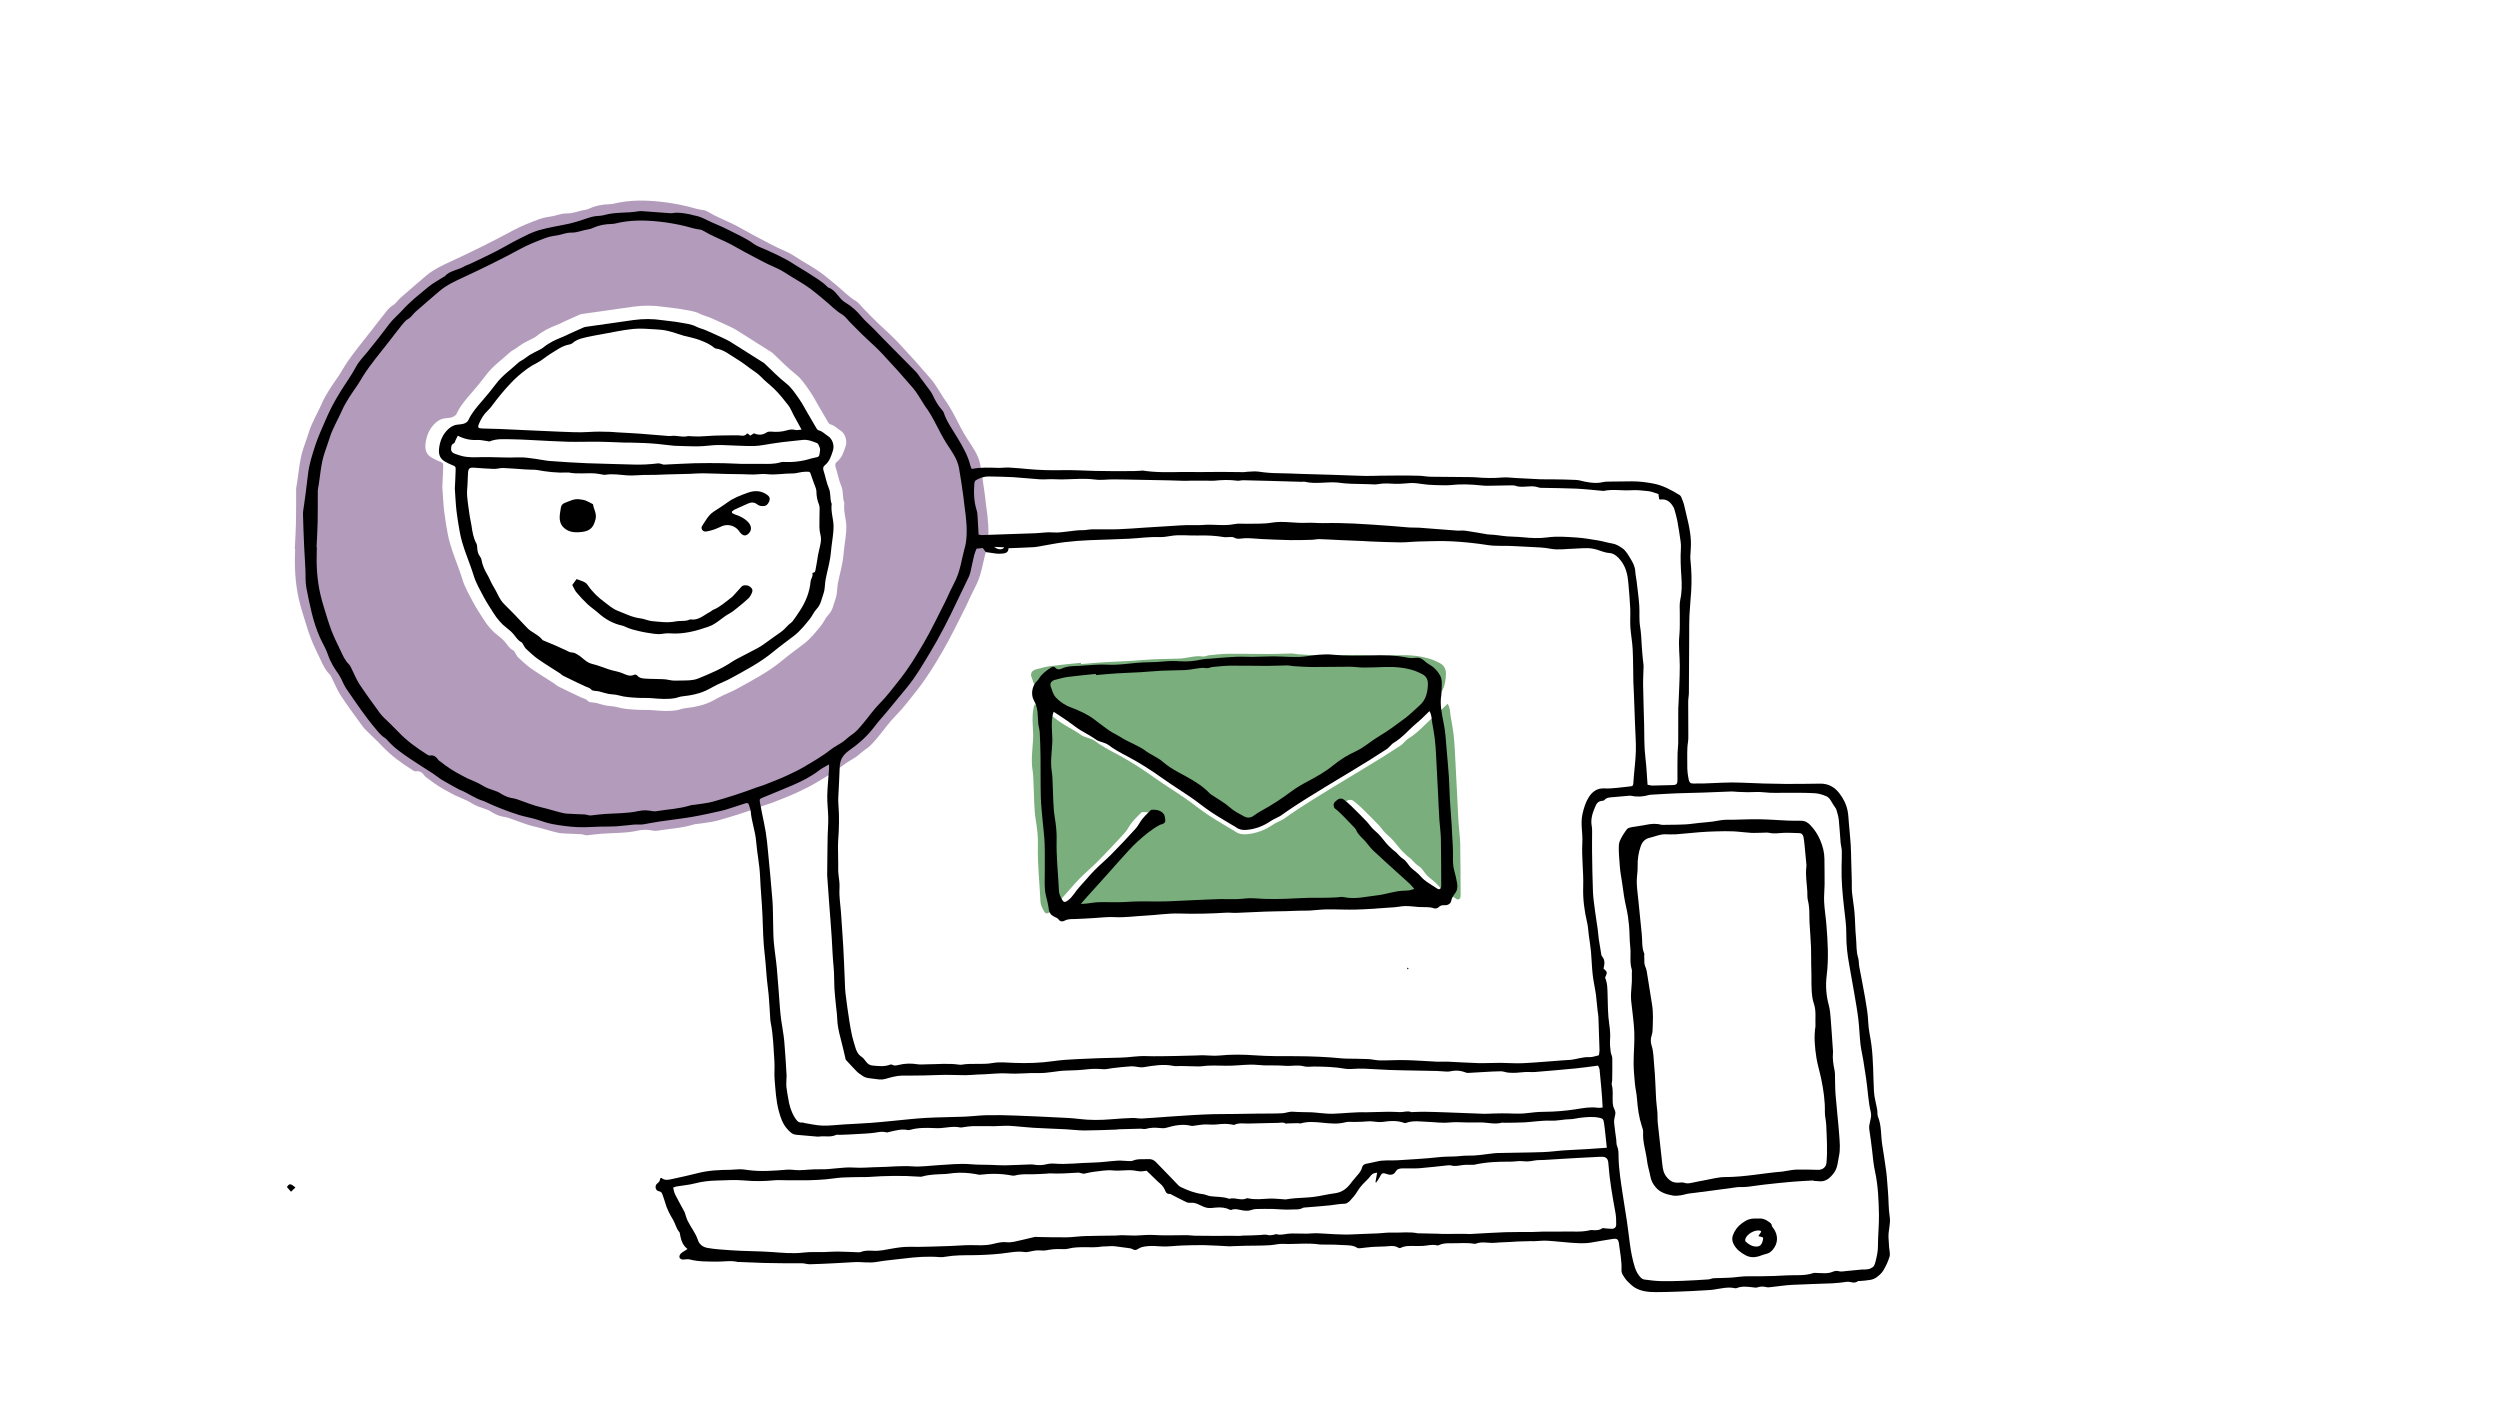 <?xml version="1.0" encoding="utf-8"?>
<!-- Generator: Adobe Illustrator 16.0.4, SVG Export Plug-In . SVG Version: 6.00 Build 0)  -->
<!DOCTYPE svg PUBLIC "-//W3C//DTD SVG 1.1//EN" "http://www.w3.org/Graphics/SVG/1.1/DTD/svg11.dtd">
<svg version="1.1" id="Layer_1" xmlns="http://www.w3.org/2000/svg" xmlns:xlink="http://www.w3.org/1999/xlink" x="0px" y="0px"
	 width="1152px" height="648px" viewBox="0 0 1152 648" enable-background="new 0 0 1152 648" xml:space="preserve">
<g id="OyZfrr_1_">
	<g>
		<path opacity="0.7" fill-rule="evenodd" clip-rule="evenodd" fill="#428C45" d="M476.748,324.59
			c2.434,1.608,4.721,3.072,6.957,4.612c2.45,1.688,4.737,3.646,7.307,5.118c2.57,1.472,5.156,2.89,7.566,4.622
			c0.498,0.358,1.154,0.496,1.742,0.73c1.406,0.562,3.02,0.85,4.178,1.735c2.902,2.212,6.082,3.918,9.275,5.596
			c6.358,3.341,12.38,7.187,18.219,11.364c4.652,3.327,9.544,6.312,14.252,9.562c3.506,2.419,6.807,5.137,10.344,7.508
			c3.543,2.373,7.264,4.481,10.907,6.702c0.483,0.292,1.026,0.501,1.462,0.849c1.546,1.229,3.345,1.575,5.225,1.445
			c4.521-0.312,8.604-1.854,12.361-4.4c1.512-1.025,3.275-1.672,4.865-2.588c1.039-0.6,1.967-1.385,2.959-2.067
			c1.324-0.91,2.652-1.817,3.996-2.699c1.676-1.096,3.367-2.171,5.054-3.248c0.885-0.564,1.771-1.124,2.664-1.676
			c2.942-1.815,5.88-3.642,8.837-5.437c4.194-2.547,8.409-5.062,12.607-7.605c3.162-1.916,6.326-3.83,9.461-5.789
			c2.865-1.789,5.703-3.627,8.535-5.47c0.463-0.303,0.839-0.739,1.249-1.122c0.708-0.659,1.32-1.48,2.132-1.961
			c4.643-2.736,7.969-6.996,12.074-10.35c2.102-1.716,3.965-3.726,6.1-5.758c1.236,2.029,1.068,4.004,1.393,5.853
			c0.486,2.772,1.002,5.545,1.34,8.337c0.317,2.633,0.467,5.291,0.613,7.943c0.369,6.672,0.701,13.347,1.039,20.022
			c0.211,4.181,0.359,8.364,0.621,12.543c0.203,3.296,0.713,6.58,0.781,9.878c0.158,7.646,0.135,15.297,0.182,22.945
			c0.004,0.484,0.041,0.979-0.036,1.451c-0.181,1.104-1.021,1.602-1.919,0.975c-2.89-2.016-6.148-3.508-8.496-6.31
			c-1.166-1.391-2.732-2.447-4.113-3.664c-0.421-0.372-0.852-0.746-1.217-1.168c-1.145-1.322-2.033-3.04-3.447-3.903
			c-1.521-0.927-2.445-2.27-3.655-3.406c-0.467-0.438-1.05-0.752-1.517-1.189c-1.166-1.099-2.416-2.141-3.418-3.378
			c-1.867-2.312-3.657-4.642-6.002-6.553c-1.534-1.251-2.593-3.068-3.984-4.518c-2.613-2.722-5.289-5.386-7.989-8.024
			c-1.086-1.062-2.292-2.005-3.471-2.969c-0.854-0.698-2.235-0.772-3.141-0.069c-1.062,0.825-2.359,1.594-2.052,3.272
			c0.082,0.447,0.296,0.99,0.633,1.254c3.513,2.75,6.354,6.184,9.49,9.312c0.455,0.452,0.963,0.938,1.192,1.51
			c0.968,2.418,3.019,3.924,4.665,5.771c1.336,1.499,2.464,3.202,3.912,4.572c3.969,3.763,8.057,7.4,12.103,11.079
			c2.146,1.952,4.325,3.869,6.452,5.843c0.748,0.695,1.383,1.511,2.393,2.627c-1.089,0.33-1.782,0.633-2.506,0.738
			c-0.952,0.138-1.928,0.14-2.896,0.17c-4.54,0.136-8.816,1.824-13.272,2.33c-5.729,0.65-11.434,2.195-17.291,0.889
			c-1.041-0.233-2.209,0.137-3.321,0.176c-2.818,0.1-5.642,0.275-8.458,0.225c-3.951-0.072-7.883,0-11.836,0.229
			c-7.236,0.421-14.482,0.588-21.742,0.005c-2.83-0.229-5.718,0.357-8.584,0.43c-2.979,0.076-5.965-0.11-8.945-0.022
			c-5.07,0.149-10.136,0.437-15.204,0.64c-5.556,0.224-11.116,0.638-16.669,0.562c-5.082-0.068-10.134-0.127-15.217,0.24
			c-4.566,0.328-9.176,0.005-13.762,0.12c-2.151,0.054-4.292,0.479-6.439,0.714c-0.754,0.083-1.515,0.1-2.774,0.176
			c0.979-1.137,1.579-1.859,2.206-2.558c4.425-4.914,8.859-9.821,13.278-14.741c1.719-1.912,3.372-3.885,5.116-5.773
			c2.613-2.83,5.125-5.781,7.965-8.37c3.438-3.134,7.013-6.159,11.146-8.407c0.209-0.115,0.415-0.278,0.641-0.325
			c1.269-0.265,2.514-0.765,2.417-2.237c-0.099-1.531-0.208-3.027-1.864-4.176c-1.581-1.095-3.104-1.146-4.784-1.109
			c-0.231,0.005-0.543,0.015-0.683,0.155c-1.457,1.485-2.992,2.914-4.299,4.524c-1.25,1.541-2.078,3.44-3.403,4.9
			c-3.993,4.401-8.077,8.729-12.247,12.965c-2.792,2.835-5.885,5.376-8.67,8.221c-2.641,2.699-4.999,5.666-7.577,8.428
			c-2.028,2.172-3.329,4.949-5.817,6.745c-1.364,0.983-2.046,1.104-2.9-0.376c-0.746-1.299-1.51-2.796-1.58-4.239
			c-0.42-8.774-1.428-17.518-1.196-26.335c0.1-3.761-0.353-7.582-0.97-11.307c-0.848-5.126-0.708-10.279-0.986-15.42
			c-0.136-2.495-0.086-5.024-0.488-7.478c-0.756-4.622-0.089-9.184,0.181-13.768c0.05-0.875,0.112-1.754,0.093-2.628
			c-0.1-4.268-0.693-8.543,0.262-12.787C476.414,325.534,476.531,325.253,476.748,324.59z"/>
		<path opacity="0.7" fill-rule="evenodd" clip-rule="evenodd" fill="#428C45" d="M498.166,306.017
			c3.445-0.289,6.884-0.635,10.331-0.851c4.167-0.259,8.34-0.37,12.507-0.615c3.529-0.206,7.047-0.587,10.578-0.75
			c3.939-0.183,7.889-0.155,11.828-0.321c1.6-0.067,3.191-0.385,4.781-0.629c1.98-0.305,3.919-0.713,5.98-0.333
			c0.932,0.172,1.989-0.495,3.009-0.591c3.04-0.286,6.086-0.64,9.132-0.671c6.203-0.061,12.408,0.113,18.611,0.109
			c3.38-0.001,6.76-0.208,10.139-0.243c1.032-0.013,2.064,0.295,3.104,0.357c3.043,0.186,6.09,0.445,9.137,0.455
			c6.438,0.017,12.881-0.154,19.319-0.146c2.409,0.003,4.817,0.415,7.226,0.421c3.537,0.006,7.078-0.186,10.616-0.291
			c5.196-0.154,10.324,0.279,15.28,1.948c1.213,0.406,2.348,1.051,3.513,1.594c2.266,1.054,3.116,2.938,3.03,5.315
			c-0.147,4.047-0.98,7.824-4.241,10.653c-2.428,2.108-4.669,4.456-7.231,6.373c-4.32,3.232-8.674,6.472-13.308,9.21
			c-3.931,2.322-7.293,5.471-11.429,7.457c-2.023,0.973-4.056,1.96-5.96,3.142c-2.04,1.265-4.018,2.666-5.874,4.186
			c-3.959,3.238-8.383,5.685-12.869,8.078c-2.887,1.54-5.76,3.192-8.371,5.15c-4.704,3.527-9.599,6.72-14.743,9.55
			c-1.4,0.771-2.798,1.587-4.052,2.564c-1.707,1.329-3.41,1.33-5.184,0.35c-2.368-1.31-4.768-2.438-6.876-4.328
			c-2.776-2.487-6.155-4.302-9.273-6.408c-0.331-0.225-0.692-0.431-0.964-0.717c-4.51-4.752-10.282-7.687-15.902-10.758
			c-2.917-1.596-5.648-3.279-8.146-5.482c-1.598-1.413-3.625-2.345-5.467-3.48c-0.82-0.506-1.725-0.899-2.477-1.489
			c-4.03-3.165-9.006-4.618-13.258-7.385c-1.812-1.179-3.852-2.021-5.632-3.241c-2.714-1.86-5.287-3.922-7.927-5.889
			c-3.384-2.52-7.182-4.192-11.089-5.736c-3.03-1.2-5.911-2.768-8.188-5.273c-1.431-1.573-1.817-3.577-2.534-5.41
			c-0.642-1.648,0.398-3.033,2.101-3.45c2.183-0.536,4.353-1.203,6.571-1.495c4.699-0.618,9.427-1.03,14.143-1.526
			C498.127,305.618,498.147,305.817,498.166,306.017z"/>
		<path opacity="0.5" fill-rule="evenodd" clip-rule="evenodd" fill="#69387A" d="M135.844,253.052
			c0.186-4.068,0.45-8.135,0.538-12.207c0.104-4.85,0.054-9.701,0.075-14.552c0.002-0.55-0.048-1.112,0.054-1.645
			c1.161-6.058,1.309-12.271,3.343-18.223c0.875-2.562,1.814-5.142,2.627-7.744c0.674-2.146,1.707-4.188,2.655-6.243
			c0.946-2.05,2.079-4.02,2.971-6.093c2.022-4.705,4.968-8.833,7.86-13.007c1.064-1.535,1.936-3.203,2.942-4.779
			c3.668-5.747,8.114-10.906,12.268-16.286c2.24-2.903,4.471-5.813,6.768-8.671c0.855-1.064,1.681-2.095,2.996-2.837
			c1.421-0.801,2.352-2.418,3.621-3.536c3.871-3.41,7.789-6.768,11.713-10.115c3.494-2.979,7.646-4.871,11.75-6.771
			c9.51-4.407,18.902-9.019,28.113-14.025c3.965-2.154,8.234-3.789,12.466-5.392c2.093-0.793,4.415-0.977,6.631-1.441
			c1.912-0.401,3.834-1.194,5.728-1.128c3.044,0.104,5.713-1.23,8.6-1.631c0.688-0.094,1.378-0.322,2.009-0.615
			c2.968-1.371,6.093-1.943,9.34-2.01c0.621-0.014,1.256-0.084,1.86-0.234c7.088-1.764,14.276-1.686,21.448-0.926
			c4.334,0.461,8.666,1.219,12.901,2.246c2.339,0.566,4.604,1.396,7.034,1.637c0.751,0.073,1.529,0.424,2.186,0.826
			c3.402,2.085,7.104,3.542,10.695,5.233c3.454,1.627,6.71,3.67,10.099,5.442c4.839,2.527,9.606,5.241,14.624,7.355
			c3.014,1.271,5.521,3.196,8.265,4.808c2.76,1.621,5.521,3.265,8.119,5.126c2.634,1.884,5.068,4.045,7.588,6.091
			c2.828,2.296,5.286,5.021,8.498,6.895c1.425,0.832,2.442,2.36,3.644,3.571c2.143,2.161,4.25,4.357,6.434,6.477
			c3.178,3.083,6.56,5.97,9.585,9.192c5.179,5.521,10.242,11.156,15.161,16.908c1.967,2.3,3.424,5.038,5.108,7.581
			c0.259,0.391,0.463,0.821,0.745,1.195c4.316,5.699,6.803,12.452,10.642,18.455c2.404,3.756,5.285,7.477,6.129,12.057
			c0.829,4.504,1.425,9.05,2.09,13.582c0.259,1.767,0.394,3.554,0.641,5.323c0.836,5.979,1.531,11.962,0.646,17.997
			c-0.147,1-0.442,1.984-0.706,2.965c-1.354,5.055-2.022,10.306-4.24,15.111c-0.88,1.906-1.888,3.755-2.801,5.646
			c-0.843,1.751-1.578,3.558-2.463,5.288c-3.48,6.804-6.737,13.741-10.588,20.331c-3.622,6.201-7.381,12.355-11.884,18.014
			c-3.106,3.905-6.062,7.896-9.611,11.461c-3.068,3.083-5.546,6.747-8.372,10.08c-1.656,1.955-3.256,3.971-5.47,5.411
			c-1.555,1.011-2.85,2.413-4.373,3.479c-1.897,1.325-4.035,2.329-5.851,3.751c-4.197,3.289-8.815,5.938-13.37,8.631
			c-2.574,1.521-5.368,2.81-8.101,4.103c-3.874,1.833-7.923,3.298-11.91,4.886c-1.005,0.398-2.077,0.624-3.09,1.005
			c-7.146,2.687-14.402,5.045-21.761,7.062c-2.689,0.736-5.52,0.957-8.286,1.401c-0.85,0.138-1.741,0.126-2.553,0.38
			c-5.493,1.719-11.238,1.929-16.86,2.872c-0.604,0.103-1.264,0.062-1.868-0.061c-2.248-0.45-4.518-0.54-6.734-0.04
			c-5.542,1.253-11.192,1.067-16.8,1.463c-2.256,0.16-4.5,0.494-6.751,0.721c-0.354,0.036-0.725-0.053-1.082-0.12
			c-0.601-0.116-1.191-0.349-1.795-0.378c-2.948-0.153-5.905-0.185-8.849-0.406c-1.378-0.104-2.746-0.482-4.095-0.832
			c-2.713-0.701-5.384-1.581-8.117-2.184c-4.279-0.939-8.267-2.705-12.387-4.093c-0.887-0.297-1.83-0.435-2.755-0.604
			c-2.198-0.408-4.085-1.488-5.943-2.659c-0.507-0.321-1.098-0.521-1.671-0.724c-2.273-0.805-4.55-1.459-6.653-2.817
			c-2.297-1.481-4.983-2.362-7.487-3.527c-0.771-0.358-1.497-0.808-2.254-1.196c-3.828-1.967-7.455-4.243-10.801-6.96
			c-0.303-0.247-0.717-0.405-0.926-0.708c-1.027-1.5-2.188-2.612-4.238-2.26c-0.458,0.078-1.051-0.297-1.503-0.584
			c-5.026-3.192-9.848-6.636-13.961-11.007c-2.344-2.491-4.878-4.802-7.31-7.213c-0.609-0.604-1.209-1.235-1.708-1.928
			c-3.375-4.692-6.839-9.327-10.027-14.146c-1.581-2.393-2.629-5.14-3.941-7.714c-0.388-0.762-0.726-1.613-1.312-2.198
			c-1.937-1.932-3.04-4.338-4.146-6.762c-1.46-3.19-3.111-6.308-4.36-9.579c-1.442-3.779-2.578-7.678-3.771-11.549
			c-0.715-2.316-1.379-4.655-1.902-7.022c-1.531-6.925-1.931-13.95-1.672-21.022c0.02-0.549,0.049-1.098,0.073-1.646
			C135.959,253.057,135.901,253.055,135.844,253.052z M203.823,224.271c0.3,4.206,0.434,7.646,0.819,11.059
			c0.379,3.339,0.971,6.656,1.543,9.971c1.301,7.521,4.666,14.397,6.878,21.639c1.104,3.614,3.062,6.992,4.846,10.365
			c1.457,2.757,3.198,5.367,4.865,8.01c1.799,2.847,3.895,5.426,6.63,7.467c1.237,0.922,2.417,1.985,3.396,3.171
			c1.143,1.381,2.027,2.94,3.752,3.774c0.479,0.232,0.707,0.983,1.05,1.497c0.39,0.579,0.682,1.267,1.184,1.722
			c1.907,1.73,3.761,3.557,5.856,5.029c3.512,2.469,7.197,4.686,10.799,7.024c0.589,0.382,1.076,0.944,1.696,1.25
			c3.611,1.78,7.229,3.552,10.889,5.232c1.048,0.481,2.201,0.63,3.002,1.657c0.305,0.391,1.128,0.41,1.729,0.524
			c0.607,0.116,1.253,0.069,1.851,0.218c1.511,0.373,2.986,0.908,4.51,1.205c1.747,0.34,3.592,0.279,5.285,0.773
			c2.98,0.869,6.024,1.002,9.068,1.197c2.418,0.154,4.862-0.024,7.271,0.19c3.83,0.34,7.645,0.644,11.456-0.048
			c1.068-0.193,2.091-0.699,3.159-0.814c4.617-0.506,9.131-1.342,13.279-3.567c1.51-0.811,3.005-1.648,4.544-2.396
			c2.038-0.99,4.178-1.783,6.157-2.875c7.251-3.998,14.628-7.794,21.052-13.146c3.29-2.743,6.806-5.215,10.188-7.848
			c3.047-2.373,5.443-5.381,7.829-8.373c1.209-1.515,1.957-3.432,3.283-4.812c2.087-2.165,2.448-5.018,3.376-7.593
			c0.752-2.084,0.61-4.476,0.994-6.709c0.344-1.997,0.88-3.963,1.308-5.947c0.36-1.674,0.751-3.344,1.015-5.032
			c0.264-1.698,0.387-3.421,0.574-5.13c0.375-3.419,1.078-6.841,1.04-10.253c-0.044-3.644-1.444-7.218-0.912-10.944
			c-0.992-2.484-0.324-5.223-1.422-7.772c-1.162-2.698-1.626-5.687-2.55-8.5c-0.37-1.13-0.34-2.003,0.574-2.728
			c2.362-1.87,3.163-4.639,4.019-7.285c0.826-2.557-0.36-5.842-2.442-7.09c-1.522-0.913-2.691-2.385-4.545-2.797
			c-0.393-0.087-0.806-0.498-1.027-0.869c-1.523-2.542-2.991-5.115-4.489-7.672c-1.38-2.355-2.624-4.811-4.201-7.026
			c-1.854-2.604-3.653-5.444-6.109-7.379c-3.878-3.058-7.269-6.568-10.821-9.938c-0.333-0.313-0.758-0.536-1.149-0.783
			c-2.036-1.288-4.076-2.567-6.11-3.854c-3.212-2.031-6.399-4.103-9.644-6.084c-1.322-0.806-2.746-1.452-4.155-2.104
			c-2.682-1.241-5.372-2.47-8.09-3.632c-1.361-0.584-2.867-0.863-4.169-1.544c-2.762-1.444-5.805-1.673-8.76-2.229
			c-2.68-0.503-5.427-0.638-8.125-1.056c-4.761-0.735-9.514-0.727-14.273-0.066c-4.099,0.57-8.19,1.177-12.286,1.761
			c-3.551,0.506-7.104,0.998-10.654,1.507c-0.464,0.066-0.951,0.118-1.373,0.302c-2.286,0.988-4.557,2.005-6.824,3.032
			c-1.207,0.547-2.368,1.208-3.602,1.681c-3.444,1.324-6.744,2.878-9.618,5.253c-0.707,0.586-1.592,0.961-2.413,1.398
			c-1.362,0.728-2.771,1.371-4.095,2.159c-1.05,0.625-1.987,1.436-3.001,2.125c-0.901,0.611-1.96,1.039-2.739,1.771
			c-3.633,3.402-7.812,6.212-10.845,10.272c-2.146,2.873-4.448,5.637-6.793,8.351c-2.614,3.023-5.254,5.989-6.936,9.695
			c-0.327,0.72-1.298,1.328-2.104,1.604c-1.078,0.371-2.287,0.354-3.436,0.527c-2.114,0.319-3.735,1.47-5.128,3.028
			c-2.34,2.621-3.423,5.707-3.714,9.188c-0.222,2.645,0.679,4.597,2.93,5.91c1.074,0.626,2.208,1.168,3.36,1.64
			c1.856,0.761,1.947,0.726,1.894,2.663C204.132,218.489,203.938,221.755,203.823,224.271z"/>
		<path fill-rule="evenodd" clip-rule="evenodd" d="M316.794,575.53c-2.56-1.951-3.05-4.617-3.556-7.277
			c-0.027-0.145-0.041-0.321-0.129-0.418c-1.521-1.663-1.85-3.941-2.973-5.787c-1.566-2.573-2.923-5.203-3.699-8.129
			c-0.319-1.201-0.821-2.352-1.197-3.54c-0.268-0.845-0.693-1.294-1.666-1.464c-1.412-0.245-1.946-2.113-1.027-3.258
			c0.363-0.453,0.941-0.748,1.246-1.227c0.293-0.459,0.359-1.062,0.51-1.553c0.281-0.031,0.479-0.115,0.557-0.053
			c1.56,1.298,3.297,0.814,4.98,0.445c3.935-0.861,7.875-1.705,11.773-2.71c4.953-1.275,9.99-1.465,15.058-1.519
			c1.463-0.016,2.925-0.26,4.386-0.255c1.158,0.005,2.318,0.206,3.473,0.363c6.01,0.813,12,0.345,18.004-0.153
			c1.936-0.16,3.912,0.269,5.866,0.229c3.071-0.064,6.147-0.517,9.208-0.411c5.358,0.185,10.607-1.173,15.991-0.791
			c3.633,0.257,7.31-0.175,10.968-0.215c5.339-0.059,10.645-0.729,16.021-0.336c3.758,0.273,7.58-0.325,11.373-0.532
			c5.192-0.285,10.365-0.918,15.592-0.445c2.957,0.267,5.944,0.188,8.918,0.278c2.197,0.068,4.396,0.257,6.59,0.217
			c3.876-0.071,7.746-0.284,11.622-0.419c0.581-0.021,1.176,0.014,1.749,0.108c1.982,0.324,3.924,0.296,5.895-0.208
			c1.094-0.278,2.289-0.367,3.416-0.275c5.934,0.481,11.829-0.369,17.746-0.467c3.85-0.062,7.688-0.66,11.539-0.906
			c1.53-0.098,3.08,0.137,4.622,0.17c0.804,0.016,1.7,0.134,2.399-0.162c2.312-0.978,4.711-0.567,7.08-0.712
			c1.452-0.088,2.574,0.389,3.543,1.387c2.123,2.188,4.248,4.377,6.365,6.571c1.35,1.4,2.668,2.83,4.039,4.209
			c0.353,0.354,0.822,0.621,1.281,0.836c3.153,1.476,6.367,2.732,9.877,3.139c1.213,0.14,2.364,0.791,3.578,0.952
			c2.875,0.383,5.834,0.144,8.616,1.2c2.646-0.823,5.362,1.045,8.003-0.207c0.182-0.086,0.44-0.079,0.645-0.033
			c3.273,0.758,6.551,0.295,9.842,0.143c2.111-0.098,4.24,0.181,6.359,0.292c0.439,0.023,0.895,0.139,1.316,0.064
			c2.85-0.501,5.719-0.658,8.606-0.792c2.765-0.129,5.551-0.469,8.257-1.041c1.998-0.42,3.975-0.749,5.991-1.036
			c2.796-0.4,5.165-2.056,6.921-4.46c1.199-1.643,2.646-3.103,3.896-4.713c0.567-0.731,1.124-1.585,1.315-2.464
			c0.249-1.137,0.9-1.647,1.883-1.877c1.633-0.38,3.301-0.623,4.922-1.046c3.162-0.823,6.385-0.374,9.573-0.584
			c6.226-0.411,12.466-0.705,18.663-1.394c2.423-0.271,4.807-0.318,7.22-0.355c2.187-0.032,4.376-0.445,6.555-0.391
			c3.838,0.097,7.584-0.591,11.362-1.01c0.877-0.098,1.758-0.185,2.637-0.202c5.139-0.098,10.277-0.137,15.414-0.274
			c3.438-0.091,6.895-0.118,10.301-0.527c5.024-0.604,10.074-0.635,15.105-0.996c2.978-0.214,5.957-0.406,9.211-0.628
			c-0.314-2.94-0.615-5.84-0.936-8.736c-0.105-0.947-0.258-1.891-0.393-2.835c-0.213-1.504-0.508-1.89-2.001-2.219
			c-3.061-0.675-6.134-0.341-9.196,0.01c-1.452,0.166-2.891,0.616-4.336,0.622c-3.003,0.015-5.898,0.813-8.965,0.684
			c-4.062-0.173-8.156,0.561-12.244,0.783c-3,0.163-6.011,0.135-9.017,0.184c-0.44,0.008-0.909-0.136-1.317-0.028
			c-3.368,0.89-6.701-0.187-10.053-0.133c-1.833,0.03-3.668,0.036-5.502,0.027c-2.859-0.013-5.748-0.304-8.574-0.004
			c-3.393,0.362-6.689-0.182-10.033-0.29c-3.266-0.107-6.611-0.729-9.844,0.445c-0.259,0.096-0.604,0.178-0.84,0.088
			c-3.326-1.277-6.68-0.984-10.121-0.497c-1.846,0.261-3.789-0.247-5.691-0.301c-1.161-0.033-2.327,0.155-3.49,0.208
			c-1.227,0.057-2.453,0.074-3.681,0.102c-1.394,0.031-2.862-0.224-4.163,0.134c-3.658,1.007-7.309,0.538-10.94,0.187
			c-3.24-0.314-6.427-0.596-9.612,0.322c-0.448,0.129-0.986-0.094-1.481-0.088c-1.524,0.02-3.046,0.068-4.568,0.111
			c-0.353,0.01-0.799,0.193-1.04,0.041c-1.115-0.706-2.254-0.318-3.418-0.279c-4.461,0.148-8.925,0.128-13.383,0.303
			c-2.242,0.086-4.555-0.484-6.73,0.575c-0.273,0.133-0.705-0.01-1.05-0.085c-2.407-0.523-4.796-0.342-7.225-0.064
			c-1.868,0.213-3.787-0.066-5.68,0c-1.302,0.046-2.593,0.318-3.893,0.467c-0.728,0.084-1.506,0.315-2.181,0.149
			c-3.932-0.966-7.675-0.164-11.436,0.924c-0.949,0.274-2.043,0.194-3.052,0.089c-2.143-0.229-4.228-0.188-6.329,0.405
			c-0.783,0.223-1.708-0.1-2.566-0.081c-3.291,0.067-6.582,0.169-9.873,0.268c-0.363,0.012-0.723,0.125-1.084,0.136
			c-4.908,0.154-9.815,0.396-14.725,0.408c-2.85,0.007-5.699-0.4-8.555-0.545c-5.041-0.256-10.091-0.395-15.129-0.694
			c-3.652-0.217-7.291-0.705-10.943-0.895c-2.26-0.115-4.537,0.146-6.806,0.162c-3.37,0.021-6.742-0.065-10.112-0.02
			c-1.298,0.018-2.592,0.277-3.89,0.421c-0.651,0.071-1.339,0.294-1.95,0.167c-3.102-0.638-6.132,0.127-9.19,0.334
			c-0.942,0.062-1.895,0.005-2.84-0.036c-3.665-0.159-7.315-0.198-10.894,0.805c-0.345,0.097-0.741,0.206-1.072,0.131
			c-2.908-0.667-5.659,0.207-8.441,0.806c-0.5,0.107-1.061,0.362-1.503,0.235c-2.45-0.705-4.788,0.272-7.179,0.374
			c-0.875,0.037-1.746,0.154-2.621,0.204c-2.632,0.152-5.265,0.299-7.897,0.431c-1.307,0.066-2.615,0.1-3.923,0.139
			c-0.514,0.016-1.109-0.169-1.527,0.03c-2.599,1.239-5.389,0.335-8.047,0.796c-0.213,0.036-0.439,0.004-0.658-0.015
			c-3.211-0.281-6.42-0.589-9.632-0.841c-1.872-0.146-3.046-1.4-4.159-2.64c-2.14-2.389-3.106-5.29-3.933-8.392
			c-1.261-4.735-1.489-9.551-1.903-14.356c-0.244-2.834,0.099-5.716-0.104-8.555c-0.423-5.909-0.507-11.854-1.696-17.696
			c-0.233-1.144-0.226-2.337-0.315-3.509c-0.317-4.165-0.423-8.36-0.991-12.49c-0.701-5.089-0.832-10.221-1.445-15.301
			c-0.725-5.997-0.807-12.005-1.045-18.02c-0.238-6.011-0.866-12.005-1.105-18.015c-0.216-5.443-1.383-10.768-1.809-16.15
			c-0.374-4.731-2.101-9.129-2.494-13.806c-0.089-1.059-0.555-2.087-0.848-3.129c-0.24-0.851-0.83-0.933-1.558-0.696
			c-2.506,0.814-5.008,1.646-7.521,2.441c-1.247,0.394-2.5,0.793-3.775,1.069c-4.433,0.96-8.854,2-13.322,2.76
			c-4.982,0.848-10.018,1.396-15.019,2.133c-2.451,0.36-4.878,0.872-7.321,1.282c-0.639,0.106-1.299,0.111-1.95,0.123
			c-0.731,0.014-1.472-0.082-2.196-0.016c-2.842,0.261-5.672,0.646-8.518,0.834c-2.314,0.153-4.644,0.072-6.966,0.125
			c-3.661,0.084-7.335,0.417-10.981,0.229c-3.869-0.2-7.75-0.703-11.559-1.421c-2.831-0.534-5.545-1.671-8.336-2.449
			c-2.254-0.627-4.585-0.99-6.811-1.697c-5.367-1.705-10.623-3.715-15.717-6.133c-0.199-0.094-0.385-0.23-0.594-0.287
			c-3.999-1.092-7.271-3.73-11.086-5.213c-0.137-0.053-0.275-0.107-0.402-0.178c-2.611-1.451-5.255-2.848-7.816-4.382
			c-1.492-0.894-2.818-2.062-4.277-3.019c-3.43-2.246-6.94-4.371-10.331-6.673c-3.75-2.546-7.504-5.111-10.513-8.578
			c-0.287-0.332-0.601-0.671-0.97-0.897c-1.831-1.121-3.106-2.752-4.476-4.376c-4.97-5.9-9.266-12.281-13.598-18.634
			c-1.348-1.976-2.018-4.419-3.389-6.374c-2.015-2.874-3.854-5.738-4.971-9.133c-0.93-2.817-2.574-5.391-3.782-8.125
			c-3.189-7.22-4.608-14.946-6.146-22.612c-0.569-2.832-0.313-5.828-0.464-8.748c-0.172-3.374-0.412-6.745-0.56-10.121
			c-0.221-5.038-0.433-10.078-0.547-15.12c-0.03-1.378,0.288-2.767,0.468-4.147c0.209-1.6,0.455-3.195,0.661-4.797
			c0.401-3.129,0.819-6.258,1.167-9.394c0.531-4.771,2.027-9.302,3.514-13.812c1.165-3.531,2.738-6.932,4.206-10.359
			c1.038-2.424,2.118-4.838,3.333-7.176c1.242-2.392,2.613-4.721,4.033-7.012c2.31-3.728,4.938-7.278,6.982-11.141
			c1.408-2.656,3.46-4.682,5.296-6.92c3.476-4.235,6.84-8.549,10.122-12.938c1.695-2.268,3.992-4.076,5.891-6.204
			c3.616-4.056,7.894-7.373,12.05-10.81c2.128-1.76,4.627-3.073,6.962-4.583c0.183-0.117,0.451-0.142,0.582-0.293
			c2.377-2.751,6.104-2.859,8.999-4.595c0.858-0.516,1.867-0.772,2.778-1.207c3.832-1.829,7.689-3.608,11.467-5.543
			c3.714-1.901,7.295-4.061,11.021-5.935c2.994-1.506,6.013-3.118,9.208-4.028c4.638-1.32,9.451-2.012,14.173-3.051
			c1.786-0.393,3.529-0.984,5.281-1.52c1.812-0.553,3.582-1.275,5.424-1.688c1.703-0.384,3.546-0.224,5.209-0.709
			c5.146-1.503,10.509-0.804,15.703-1.73c0.853-0.151,1.761-0.066,2.637-0.005c4.014,0.279,8.025,0.596,12.037,0.882
			c0.434,0.032,0.881,0.003,1.309-0.071c2.663-0.461,5.24,0.146,7.83,0.6c0.574,0.102,1.124,0.355,1.7,0.447
			c1.888,0.304,3.61,0.945,5.338,1.82c3.509,1.778,7.245,3.111,10.729,4.934c3.873,2.027,7.941,3.7,11.509,6.338
			c1.554,1.149,3.503,1.781,5.302,2.583c4.746,2.118,9.469,4.267,13.82,7.159c2.064,1.372,4.278,2.523,6.336,3.904
			c2.97,1.991,6.174,3.675,8.664,6.324c0.05,0.053,0.101,0.123,0.164,0.145c2.762,0.91,4.181,3.312,5.973,5.315
			c0.577,0.646,1.273,1.239,2.022,1.673c2.956,1.711,5.384,3.96,7.56,6.594c1.61,1.948,3.594,3.585,5.381,5.39
			c1.648,1.665,3.242,3.384,4.888,5.051c4.928,4.993,9.885,9.957,14.792,14.97c0.762,0.779,1.311,1.763,1.969,2.645
			c1.402,1.879,2.825,3.742,4.209,5.634c0.519,0.709,1.042,1.44,1.407,2.231c1.202,2.613,2.585,5.102,4.554,7.229
			c0.242,0.263,0.465,0.588,0.574,0.925c1.424,4.377,4.191,8.023,6.494,11.916c2.384,4.026,4.734,8.049,5.825,12.666
			c0.111,0.472,0.39,0.903,0.624,1.43c4.016-0.812,7.961-0.641,11.913-0.501c1.755,0.061,3.524-0.227,5.277-0.14
			c3.001,0.147,5.996,0.442,8.991,0.718c5.263,0.482,10.527,0.588,15.816,0.477c4.895-0.104,9.797,0.231,14.695,0.347
			c2.935,0.067,5.872,0.096,8.807,0.108c3.081,0.015,6.162,0.003,9.242-0.028c1.094-0.01,2.188-0.102,3.279-0.166
			c0.218-0.012,0.441-0.119,0.646-0.086c6.188,0.984,12.414,0.773,18.641,0.664c2.422-0.043,4.848,0.052,7.271,0.046
			c3.483-0.009,6.967-0.08,10.451-0.075c3.453,0.006,6.906,0.081,10.359,0.104c0.507,0.004,1.014-0.158,1.523-0.173
			c1.758-0.052,3.553-0.31,5.268-0.053c3.277,0.49,6.546,0.725,9.855,0.733c3.146,0.009,6.29,0.203,9.438,0.299
			c4.984,0.15,9.969,0.272,14.953,0.433c4.914,0.159,9.826,0.389,14.74,0.508c2.325,0.058,4.654-0.079,6.98-0.11
			c2.783-0.037,5.563-0.078,8.345-0.076c3.228,0.003,6.456,0,9.681,0.1c1.753,0.053,3.498,0.428,5.25,0.457
			c6.312,0.104,12.623,0.122,18.935,0.177c0.515,0.004,1.029,0.022,1.541,0.068c4.179,0.368,8.347,0.485,12.544,0.104
			c2.084-0.19,4.216,0.136,6.324,0.243c3.725,0.188,7.447,0.418,11.173,0.569c1.903,0.078,3.812,0,5.719,0.034
			c3.595,0.062,7.192,0.089,10.784,0.271c1.375,0.069,2.73,0.524,4.096,0.8c2.756,0.554,5.506,0.876,8.301,0.201
			c0.846-0.204,1.75-0.213,2.629-0.227c3.594-0.059,7.188-0.094,10.781-0.117c3.23-0.021,6.394,0.394,9.588,0.973
			c4.594,0.833,8.49,3.014,12.363,5.359c0.34,0.207,0.613,0.637,0.765,1.023c0.481,1.217,1.021,2.435,1.306,3.705
			c1.234,5.495,2.873,10.927,3.109,16.596c0.096,2.326-0.196,4.668-0.287,7.004c-0.021,0.583,0.031,1.172,0.09,1.753
			c0.486,4.749,0.609,9.509,0.311,14.271c-0.232,3.734-0.625,7.459-0.804,11.196c-0.147,3.072-0.093,6.154-0.108,9.233
			c-0.047,8.804-0.07,17.608-0.141,26.413c-0.01,1.316-0.312,2.632-0.317,3.948c-0.018,4.843,0.044,9.685,0.051,14.526
			c0.001,1.395,0.063,2.812-0.153,4.18c-0.562,3.515-0.253,7.034-0.324,10.553c-0.047,2.303,0.201,4.498,0.672,6.735
			c0.269,1.28,0.796,1.779,2.002,1.772c1.6-0.01,3.199,0.027,4.797-0.018c5.926-0.166,11.834-0.674,17.782-0.365
			c6.67,0.345,13.352,0.49,20.031,0.574c5.355,0.069,10.713-0.099,16.069-0.131c3.602-0.022,6.428,1.517,8.643,4.327
			c1.937,2.46,3.291,5.203,3.895,8.251c0.381,1.932,0.422,3.932,0.598,5.903c0.287,3.21,0.611,6.419,0.823,9.635
			c0.155,2.333,0.156,4.677,0.225,7.015c0.093,3.216,0.192,6.432,0.274,9.647c0.047,1.836-0.058,3.685,0.119,5.508
			c0.299,3.062,0.88,6.099,1.135,9.162c0.323,3.869,0.295,7.77,0.689,11.628c0.312,3.047,0.025,6.151,0.974,9.154
			c0.41,1.301,0.278,2.764,0.528,4.129c0.881,4.828,1.899,9.635,2.713,14.475c0.62,3.68,1.281,7.389,1.418,11.103
			c0.131,3.544,1.012,6.922,1.461,10.383c0.933,7.19,0.794,14.234,1.179,21.517c0.149,2.816,1.009,5.592,1.491,8.396
			c0.187,1.084-0.023,2.292,0.373,3.271c1.662,4.112,1.271,8.503,1.921,12.745c0.644,4.201,1.349,8.393,1.886,12.606
			c0.378,2.974,0.494,5.979,0.771,8.966c0.363,3.937,0.194,7.893,0.83,11.834c0.494,3.074-0.709,6.26-0.576,9.395
			c0.066,1.539,0.186,3.076,0.287,4.613c0.095,1.439,0.587,2.99,0.209,4.291c-0.646,2.213-1.683,4.357-2.855,6.355
			c-0.719,1.223-1.898,2.248-3.056,3.119c-0.84,0.635-1.949,1.096-2.993,1.24c-2.239,0.311-2.514,0.369-4.773,0.527
			c-0.294,0.02-0.666-0.083-0.869,0.059c-2.043,1.438-3.217,0.018-5.315,0.321c-2.176,0.317-4.369,0.585-6.563,0.682
			c-6.154,0.274-12.314,0.37-18.465,0.698c-3.275,0.176-6.533,0.696-9.801,1.041c-0.648,0.068-1.346,0.189-1.953,0.03
			c-1.471-0.39-2.858-0.388-4.318,0.114c-0.639,0.221-1.441,0.016-2.163-0.06c-2.337-0.243-4.671-0.605-6.971,0.248
			c-0.337,0.126-0.741,0.274-1.063,0.198c-3.332-0.781-6.535,0.14-9.787,0.609c-2.17,0.312-4.379,0.332-6.572,0.477
			c-1.09,0.071-2.181,0.14-3.271,0.19c-2.191,0.1-4.379,0.208-6.57,0.274c-3.372,0.101-6.746,0.244-10.119,0.233
			c-3.307-0.011-6.637-0.228-9.588-1.907c-1.305-0.742-2.449-1.822-3.521-2.894c-0.875-0.875-1.615-1.917-2.254-2.979
			c-0.396-0.657-0.718-1.506-0.684-2.25c0.197-4.148-0.644-8.189-1.167-12.26c-0.28-2.187-0.917-2.543-3.151-2.171
			c-3.177,0.527-6.361,1.014-9.527,1.593c-3.295,0.6-6.589,0.308-9.877,0.079c-3.508-0.245-7.001-0.709-10.512-0.896
			c-2.027-0.108-4.076,0.146-6.115,0.222c-0.496,0.019-0.995-0.039-1.492-0.027c-2.11,0.049-4.221,0.103-6.329,0.175
			c-0.856,0.029-1.709,0.128-2.565,0.172c-1.824,0.091-3.648,0.155-5.473,0.249c-1.23,0.063-2.465,0.264-3.689,0.216
			c-2.414-0.091-4.832-0.586-7.197,0.351c-0.254,0.101-0.586,0.083-0.867,0.035c-3.422-0.581-6.864-0.176-10.295-0.223
			c-1.994-0.027-3.972-0.047-5.828,0.852c-0.248,0.121-0.588,0.205-0.842,0.137c-2.214-0.602-4.365,0.092-6.546,0.241
			c-1.675,0.115-3.366-0.018-5.05,0.01c-1.677,0.027-3.369-0.034-4.941,0.778c-0.346,0.178-0.951,0.279-1.23,0.099
			c-1.981-1.294-4.109-0.771-6.221-0.649c-1.975,0.113-3.957,0.083-5.928,0.22c-1.817,0.126-3.623,0.411-5.438,0.582
			c-0.49,0.046-1.11,0.1-1.477-0.143c-1.889-1.253-4.016-1.177-6.121-1.271c-1.461-0.065-2.92-0.176-4.381-0.211
			c-1.833-0.045-3.666-0.03-5.5-0.046c-0.441-0.004-0.889,0.023-1.322-0.042c-5.615-0.843-11.258-0.003-16.875-0.274
			c-2.026-0.099-3.924,0.476-5.878,0.605c-3.8,0.252-7.62,0.188-11.433,0.27c-1.902,0.041-3.804,0.111-5.705,0.175
			c-0.586,0.02-1.175,0.102-1.76,0.075c-3.811-0.176-7.617-0.462-11.431-0.535c-3.443-0.067-6.894,0.045-10.339,0.164
			c-3.15,0.109-6.309,0.587-9.439,0.422c-2.19-0.115-4.351-0.356-6.551-0.107c-1.549,0.176-3.061,0.375-4.375,1.311
			c-0.785,0.557-1.506,0.619-2.426,0.059c-0.702-0.426-1.66-0.463-2.518-0.59c-1.8-0.268-3.604-0.491-5.41-0.712
			c-0.578-0.071-1.166-0.125-1.746-0.108c-1.242,0.034-2.481,0.119-3.723,0.18c-0.145,0.008-0.297-0.031-0.439-0.007
			c-5.268,0.92-10.674-0.343-15.927,1.04c-1.104,0.291-2.333,0.184-3.5,0.142c-2.216-0.079-4.376,0.169-6.558,0.589
			c-1.406,0.27-2.919-0.073-4.369,0.044c-1.355,0.11-2.691,0.479-4.041,0.707c-0.426,0.071-0.879,0.129-1.299,0.062
			c-3.77-0.594-7.425,0.325-11.133,0.709c-4.293,0.443-8.623,0.678-12.938,0.715c-4.187,0.037-8.36-0.021-12.504,0.7
			c-0.86,0.15-1.755,0.283-2.615,0.209c-5.586-0.479-11.129-0.066-16.668,0.637c-4.203,0.534-8.446,0.836-12.612,1.576
			c-3.456,0.613-6.853-0.122-10.27,0.089c-3.147,0.195-6.295,0.372-9.444,0.525c-3.659,0.177-7.318,0.37-10.979,0.447
			c-1.159,0.025-2.321-0.415-3.488-0.443c-2.711-0.064-5.426,0.011-8.142-0.009c-3.151-0.022-6.305-0.05-9.455-0.144
			c-3.738-0.108-7.474-0.29-11.212-0.438c-0.292-0.011-0.602,0.054-0.879-0.015c-3.279-0.806-6.567-0.1-9.841-0.156
			c-4.138-0.071-8.355,0.061-12.44-1.03c-0.537-0.144-1.142-0.052-1.715-0.037c-0.509,0.015-1.034,0.172-1.523,0.092
			c-1.389-0.226-1.824-1.208-1.041-2.405c0.3-0.459,0.819-0.785,1.272-1.128c0.349-0.262,0.753-0.446,1.126-0.676
			C316.064,576.068,316.236,575.93,316.794,575.53z M736.758,486.27c0.116-0.845,0.319-1.56,0.299-2.271
			c-0.141-5.137-0.312-10.272-0.512-15.408c-0.035-0.947-0.266-1.885-0.367-2.83c-0.26-2.407-0.489-4.816-0.746-7.224
			c-0.07-0.651-0.189-1.298-0.297-1.945c-0.429-2.599-0.988-5.184-1.264-7.799c-0.361-3.425-0.435-6.881-0.755-10.312
			c-0.237-2.55-0.677-5.079-1.012-7.621c-0.247-1.878-0.297-3.803-0.734-5.635c-1.307-5.457-2.021-11.026-1.839-16.574
			c0.225-6.843-0.768-13.637-0.389-20.453c0.24-4.368-0.934-8.676,0.07-13.127c0.606-2.693,1.428-5.345,2.771-7.521
			c1.473-2.383,3.638-4.43,7.263-4.253c3.847,0.188,7.739-0.525,11.608-0.879c1.602-0.146,1.73-0.335,1.812-1.879
			c0.05-0.951,0.127-1.899,0.205-2.849c0.322-3.88,0.831-7.755,0.927-11.642c0.096-3.88-0.215-7.77-0.355-11.655
			c-0.18-4.977-0.363-9.951-0.555-14.928c-0.065-1.684-0.197-3.367-0.235-5.051c-0.109-5.066-0.071-10.139-0.319-15.197
			c-0.168-3.432-0.847-6.836-1.068-10.267c-0.183-2.853,0.083-5.733-0.057-8.591c-0.196-4.029-0.543-8.053-0.902-12.071
			c-0.318-3.535-1.119-6.931-3.328-9.841c-1.374-1.809-3.252-3.488-5.3-3.614c-2.301-0.142-4.174-1.085-6.237-1.667
			c-0.562-0.158-1.137-0.281-1.715-0.375c-2.848-0.462-5.678-0.018-8.516,0.042c-3.553,0.075-7.143,0.712-10.715,0.04
			c-1.583-0.298-3.192-0.51-4.799-0.607c-4.181-0.257-8.369-0.379-12.549-0.647c-3.869-0.247-7.734,0.159-11.627-0.452
			c-5.42-0.852-10.908-1.424-16.388-1.717c-4.964-0.264-9.958-0.04-14.935,0.06c-2.996,0.061-5.986,0.44-8.979,0.421
			c-4.68-0.029-9.357-0.27-14.037-0.434c-1.1-0.038-2.197-0.146-3.297-0.193c-3.73-0.162-7.463-0.305-11.193-0.471
			c-2.926-0.131-5.85-0.329-8.777-0.404c-1.085-0.028-2.176,0.278-3.268,0.308c-3.37,0.09-6.743,0.208-10.111,0.147
			c-4.399-0.078-8.798-0.298-13.194-0.493c-2.56-0.113-5.122-0.473-7.673-0.386c-1.707,0.059-3.322,0.691-5.037-0.304
			c-0.732-0.427-1.867-0.173-2.82-0.201c-0.513-0.015-1.041,0.114-1.537,0.031c-4.057-0.676-8.133-0.903-12.244-0.766
			c-4.249,0.141-8.508-0.534-12.757,0.24c-1.718,0.313-3.491,0.552-5.228,0.489c-4.691-0.172-9.332,0.543-13.998,0.76
			c-5.897,0.271-11.795,0.435-17.694,0.649c-3.954,0.144-7.911,0.47-11.841,0.93c-3.34,0.391-6.643,1.095-9.964,1.649
			c-1.44,0.24-2.877,0.576-4.327,0.66c-3.771,0.221-7.546,0.325-11.513,0.483c0.021,2.12-1.6,2.398-3.309,2.502
			c-0.805,0.05-1.622,0.05-2.421-0.043c-1.575-0.184-3.14-0.446-4.737-0.681c-0.46-0.621-0.931-1.259-1.366-1.848
			c-0.972,0.089-1.819,0.166-2.887,0.265c-0.344,0.925-0.822,1.917-1.08,2.964c-0.596,2.423-1.066,4.876-1.623,7.309
			c-0.198,0.854-0.401,1.732-0.772,2.519c-1.81,3.839-3.703,7.638-5.519,11.476c-3.84,8.119-7.881,16.121-12.547,23.815
			c-3.229,5.321-6.327,10.711-10.264,15.554c-3.049,3.75-6.134,7.471-9.221,11.189c-2.014,2.424-4.173,4.732-6.061,7.246
			c-3.205,4.272-7.15,7.773-11.458,10.795c-2.826,1.984-4.411,4.267-4.508,7.729c-0.129,4.696-0.448,9.387-0.658,14.081
			c-0.047,1.026-0.031,2.062,0.052,3.085c0.465,5.649,0.312,11.29-0.115,16.933c-0.104,1.382-0.064,2.777-0.055,4.166
			c0.013,2.121,0.063,4.241,0.088,6.363c0.014,1.249-0.062,2.501,0.022,3.744c0.171,2.485,0.732,4.985,0.575,7.444
			c-0.255,4.006,0.473,7.905,0.723,11.854c0.324,5.123,0.726,10.241,1.017,15.366c0.269,4.754,0.432,9.515,0.65,14.272
			c0.112,2.417,0.119,4.85,0.398,7.25c0.491,4.21,1.123,8.403,1.76,12.594c0.352,2.313,0.771,4.621,1.28,6.904
			c0.379,1.704,0.975,3.359,1.432,5.049c0.492,1.812,1.286,3.365,2.92,4.467c0.757,0.51,1.372,1.291,1.909,2.051
			c0.769,1.088,1.759,1.838,3.047,1.951c2.749,0.238,5.524,0.651,8.22-0.416c0.239-0.096,0.619-0.1,0.828,0.027
			c0.984,0.603,1.975,0.388,2.981,0.132c2.954-0.75,5.915-0.79,8.93-0.308c1.285,0.205,2.632,0.016,3.95,0.013
			c4.975-0.011,9.953-0.573,14.921,0.137c0.434,0.062,0.894,0.103,1.317,0.028c4.719-0.817,9.504,0.092,14.267-0.768
			c3.195-0.575,6.584-0.186,9.878-0.059c6.094,0.235,12.146,0.042,18.197-0.824c3.547-0.508,7.145-0.737,10.729-0.906
			c6.66-0.315,13.322-0.599,19.988-0.691c3.93-0.054,7.791-0.843,11.742-0.707c4.679,0.16,9.368,0.008,14.053-0.054
			c3.147-0.04,6.295-0.15,9.441-0.237c0.951-0.026,1.904-0.121,2.855-0.105c2.49,0.04,5.006,0.384,7.465,0.141
			c5.562-0.554,11.137-0.505,16.66-0.094c6.084,0.454,12.152,0.359,18.227,0.383c7.41,0.028,14.805,0.312,22.18,1.055
			c0.655,0.066,1.318,0.062,1.979,0.075c3.225,0.064,6.454,0.061,9.676,0.211c1.811,0.085,3.607,0.589,5.416,0.608
			c3.947,0.045,7.899-0.23,11.844-0.133c4.887,0.122,9.767,0.513,14.65,0.735c1.528,0.071,3.066-0.098,4.594-0.031
			c4.684,0.2,9.361,0.548,14.047,0.673c3.442,0.09,6.892-0.129,10.337-0.118c3.433,0.011,6.875,0.333,10.296,0.166
			c6.129-0.297,12.246-0.859,18.368-1.306c1.085-0.08,2.175-0.125,3.262-0.205c3.06-0.225,5.963-1.448,9.114-1.28
			C733.797,487.208,735.236,486.592,736.758,486.27z M145.867,252.185c0.054,0.003,0.107,0.005,0.16,0.007
			c-0.023,0.514-0.051,1.027-0.069,1.542c-0.242,6.629,0.132,13.214,1.567,19.705c0.49,2.219,1.113,4.411,1.783,6.582
			c1.118,3.629,2.183,7.283,3.535,10.825c1.171,3.066,2.719,5.988,4.087,8.979c1.037,2.271,2.071,4.527,3.887,6.338
			c0.55,0.548,0.867,1.346,1.23,2.061c1.23,2.412,2.212,4.987,3.694,7.23c2.988,4.517,6.235,8.861,9.398,13.26
			c0.468,0.649,1.03,1.24,1.602,1.807c2.279,2.26,4.654,4.426,6.852,6.761c3.855,4.098,8.374,7.325,13.086,10.317
			c0.424,0.27,0.979,0.62,1.408,0.548c1.922-0.331,3.01,0.712,3.973,2.117c0.196,0.284,0.584,0.433,0.868,0.664
			c3.136,2.547,6.536,4.681,10.124,6.524c0.709,0.363,1.391,0.785,2.112,1.121c2.348,1.092,4.865,1.917,7.019,3.306
			c1.972,1.273,4.105,1.887,6.236,2.641c0.537,0.19,1.091,0.378,1.566,0.679c1.741,1.098,3.51,2.11,5.57,2.492
			c0.867,0.16,1.751,0.289,2.582,0.567c3.862,1.301,7.6,2.955,11.611,3.836c2.562,0.564,5.065,1.39,7.608,2.047
			c1.264,0.327,2.546,0.683,3.838,0.78c2.759,0.207,5.53,0.236,8.294,0.38c0.565,0.028,1.119,0.246,1.683,0.354
			c0.335,0.063,0.683,0.146,1.014,0.112c2.11-0.212,4.214-0.525,6.328-0.675c5.256-0.371,10.553-0.197,15.747-1.371
			c2.078-0.469,4.205-0.385,6.312,0.037c0.566,0.114,1.185,0.152,1.751,0.057c5.27-0.884,10.655-1.081,15.804-2.691
			c0.761-0.238,1.597-0.228,2.393-0.356c2.594-0.417,5.246-0.624,7.768-1.313c6.896-1.891,13.699-4.101,20.396-6.619
			c0.949-0.357,1.954-0.568,2.896-0.942c3.737-1.488,7.532-2.861,11.164-4.579c2.561-1.212,5.18-2.419,7.593-3.846
			c4.27-2.523,8.598-5.007,12.532-8.09c1.701-1.333,3.705-2.273,5.483-3.516c1.429-0.999,2.643-2.313,4.1-3.261
			c2.075-1.351,3.574-3.239,5.127-5.072c2.648-3.124,4.971-6.559,7.848-9.448c3.327-3.342,6.097-7.082,9.009-10.743
			c4.221-5.303,7.744-11.071,11.139-16.884c3.609-6.178,6.662-12.68,9.925-19.058c0.829-1.622,1.519-3.315,2.309-4.956
			c0.855-1.773,1.8-3.506,2.625-5.293c2.079-4.505,2.705-9.427,3.975-14.165c0.247-0.919,0.523-1.841,0.662-2.778
			c0.829-5.657,0.177-11.266-0.606-16.869c-0.231-1.659-0.357-3.334-0.601-4.99c-0.623-4.248-1.182-8.509-1.959-12.73
			c-0.791-4.293-3.491-7.78-5.744-11.302c-3.599-5.626-5.93-11.956-9.976-17.298c-0.264-0.351-0.455-0.754-0.698-1.121
			c-1.579-2.383-2.944-4.949-4.788-7.105c-4.61-5.392-9.356-10.674-14.211-15.849c-2.836-3.021-6.006-5.727-8.984-8.616
			c-2.047-1.986-4.022-4.045-6.03-6.07c-1.126-1.136-2.08-2.568-3.415-3.348c-3.011-1.756-5.314-4.311-7.966-6.463
			c-2.361-1.917-4.644-3.943-7.112-5.709c-2.435-1.744-5.023-3.285-7.61-4.805c-2.571-1.511-4.922-3.314-7.747-4.506
			c-4.703-1.982-9.172-4.526-13.707-6.896c-3.177-1.661-6.229-3.576-9.466-5.101c-3.367-1.586-6.836-2.951-10.025-4.906
			c-0.615-0.377-1.345-0.705-2.049-0.773c-2.277-0.227-4.4-1.004-6.593-1.535c-3.97-0.962-8.03-1.673-12.093-2.104
			c-6.723-0.713-13.461-0.786-20.104,0.867c-0.566,0.142-1.161,0.207-1.744,0.22c-3.043,0.062-5.973,0.599-8.754,1.884
			c-0.592,0.274-1.238,0.489-1.883,0.577c-2.706,0.375-5.208,1.625-8.061,1.528c-1.775-0.062-3.577,0.682-5.369,1.058
			c-2.077,0.436-4.254,0.607-6.215,1.351c-3.967,1.503-7.969,3.034-11.685,5.054c-8.634,4.693-17.438,9.016-26.352,13.146
			c-3.847,1.781-7.739,3.555-11.014,6.348c-3.679,3.138-7.351,6.285-10.979,9.481c-1.189,1.048-2.062,2.563-3.394,3.314
			c-1.233,0.695-2.007,1.661-2.809,2.659c-2.153,2.678-4.244,5.406-6.344,8.127c-3.893,5.043-8.061,9.879-11.499,15.266
			c-0.943,1.478-1.76,3.041-2.758,4.48c-2.711,3.912-5.472,7.781-7.367,12.191c-0.836,1.943-1.897,3.789-2.785,5.711
			c-0.889,1.926-1.857,3.84-2.488,5.852c-0.762,2.439-1.643,4.857-2.463,7.259c-1.906,5.578-2.045,11.402-3.133,17.081
			c-0.096,0.499-0.049,1.026-0.051,1.541c-0.02,4.547,0.026,9.095-0.07,13.641C146.289,244.56,146.041,248.371,145.867,252.185z
			 M634.594,540.343c-0.775,0.154-1.051,0.199-1.32,0.266c-1.345,0.326-1.846,1.581-2.709,2.445
			c-1.811,1.811-3.684,3.533-5.012,5.795c-0.917,1.561-2.102,2.994-3.343,4.322c-0.663,0.71-1.696,1.511-2.564,1.514
			c-2.283,0.008-4.478,0.493-6.712,0.732c-3.918,0.417-7.85,0.674-11.775,1.007c-0.289,0.024-0.611,0.056-0.854,0.194
			c-1.684,0.971-3.592,0.596-5.36,0.729c-2.751,0.204-5.546-0.197-8.323-0.258c-2.623-0.057-5.25-0.034-7.872,0.025
			c-0.717,0.016-1.454,0.213-2.135,0.457c-1.287,0.46-2.547,0.367-3.872,0.187c-1.785-0.243-3.568-1.034-5.414-0.212
			c-0.209,0.092-0.572-0.039-0.812-0.164c-1.963-1.016-4.053-1.115-6.195-0.938c-1.287,0.106-2.613,0.348-3.862,0.151
			c-1.261-0.201-2.497-0.773-3.659-1.354c-1.275-0.638-2.52-1.114-3.988-0.988c-0.703,0.06-1.508-0.018-2.135-0.312
			c-2.234-1.049-4.412-2.219-6.612-3.342c-0.324-0.165-0.673-0.49-0.976-0.453c-1.585,0.192-1.932-0.922-2.414-2.035
			c-0.311-0.718-0.793-1.392-1.316-1.981c-0.575-0.647-1.303-1.159-1.934-1.762c-1.738-1.662-3.462-3.341-5.069-4.896
			c-1.06,0.131-1.923,0.342-2.78,0.315c-0.996-0.031-1.984-0.283-2.98-0.419c-3.254-0.444-6.492,0.323-9.793-0.029
			c-2.793-0.299-5.693,0.275-8.533,0.591c-1.613,0.179-3.195,0.625-4.797,0.917c-0.263,0.047-0.559-0.077-0.837-0.132
			c-0.626-0.123-1.259-0.396-1.873-0.357c-4.383,0.276-8.763,0.564-13.157,0.333c-0.436-0.022-0.877,0.105-1.315,0.126
			c-2.188,0.108-4.376,0.269-6.565,0.289c-2.633,0.022-5.271-0.177-7.858,0.534c-0.479,0.133-1.034,0.157-1.521,0.062
			c-4.863-0.962-9.742-0.979-14.648-0.397c-0.687,0.081-1.417-0.168-2.122-0.294c-3.34-0.593-6.701-0.765-10.08-0.478
			c-1.235,0.105-2.46,0.375-3.696,0.436c-3.652,0.18-7.322,0.134-10.881,1.184c-0.409,0.121-0.879,0.092-1.314,0.061
			c-7.834-0.573-15.664-0.422-23.492,0.14c-0.876,0.063-1.76,0.015-2.639,0.032c-3.144,0.062-6.292,0.037-9.428,0.221
			c-2.484,0.146-4.948,0.612-7.431,0.82c-2.618,0.22-5.245,0.378-7.873,0.426c-3.665,0.065-7.333,0.004-10.998-0.004
			c-1.613-0.003-3.241-0.144-4.838,0.018c-4.681,0.473-9.373,0.516-14.035,0.083c-4.193-0.39-8.351-0.057-12.523,0.035
			c-3.451,0.076-6.845,0.459-10.216,1.34c-2.754,0.719-5.638,0.931-8.456,1.408c-0.522,0.088-1.011,0.366-1.497,0.551
			c0.345,1.214,0.477,2.262,0.927,3.147c1.383,2.721,2.892,5.379,4.339,8.067c0.133,0.247,0.17,0.545,0.266,0.815
			c0.382,1.092,0.668,2.229,1.173,3.262c1.458,2.994,3.638,5.563,4.707,8.838c0.59,1.803,2.035,3.208,4.478,3.643
			c3.57,0.634,7.133,0.795,10.715,1.062c6.283,0.467,12.588,0.366,18.88,0.815c4.87,0.35,9.767,0.854,14.702,0.242
			c3.106-0.384,6.287-0.145,9.434-0.223c2.046-0.051,4.09-0.258,6.133-0.233c3.146,0.038,6.288,0.223,9.432,0.329
			c0.436,0.014,0.92,0.04,1.306-0.121c1.907-0.798,3.905-0.67,5.874-0.564c2.873,0.155,5.627-0.517,8.41-1
			c2.666-0.463,5.289-0.872,8.053-0.827c6.35,0.104,12.71-0.2,19.063-0.387c2.995-0.088,5.988-0.407,8.981-0.399
			c3.363,0.009,6.721,0.325,10.053-0.437c2.159-0.493,4.286-1.148,6.576-0.902c1.196,0.129,2.462,0.032,3.643-0.216
			c3.215-0.678,6.398-1.497,9.6-2.24c0.27-0.062,0.572,0.038,0.857,0.042c4.543,0.067,9.084,0.222,13.623,0.163
			c2.849-0.034,5.688-0.487,8.539-0.578c4.66-0.149,9.325-0.148,13.988-0.23c1.019-0.019,2.035-0.18,3.055-0.171
			c2.265,0.02,4.532,0.213,6.793,0.137c2.689-0.091,5.367-0.414,8.07-0.233c1.902,0.126,3.813,0.167,5.721,0.167
			c3.147,0,6.296-0.092,9.445-0.087c1.171,0.002,2.342,0.23,3.514,0.25c3.508,0.057,7.016,0.071,10.523,0.083
			c1.534,0.004,3.068-0.055,4.601-0.054c1.891,0.001,3.781,0.044,5.671,0.048c0.434,0.001,0.867-0.118,1.303-0.131
			c2.692-0.083,5.392-0.06,8.073-0.267c1.239-0.096,2.396-0.359,3.667,0.024c0.781,0.236,1.73-0.05,2.6-0.145
			c0.421-0.046,0.89-0.374,1.237-0.264c1.704,0.543,3.341,0.013,5.003-0.163c0.802-0.086,1.609-0.163,2.412-0.159
			c2.162,0.007,4.324,0.097,6.486,0.082c1.682-0.013,3.367-0.259,5.043-0.187c5.453,0.235,10.893,0.807,16.366,0.512
			c3.792-0.205,7.593-0.283,11.388-0.454c2.196-0.099,4.398-0.454,6.582-0.367c3.951,0.158,7.926-0.506,11.854,0.343
			c0.208,0.046,0.438-0.008,0.656-0.003c2.844,0.059,5.686,0.114,8.529,0.181c0.66,0.016,1.32,0.093,1.98,0.094
			c3.51,0.002,7.021-0.018,10.531-0.018c0.881-0.001,1.764,0.094,2.642,0.05c5.327-0.269,10.65-0.642,15.979-0.827
			c4.092-0.143,8.191-0.044,12.285-0.087c1.678-0.019,3.357-0.169,5.035-0.185c3.215-0.03,6.435,0.074,9.647-0.025
			c4.021-0.124,8.077,0.38,12.062-0.617c0.553-0.138,1.172-0.053,1.757-0.012c1.593,0.109,3.069-0.176,4.061-0.972
			c1.589,0.141,2.876,0.348,4.161,0.343c1.311-0.006,2.068-0.684,2.086-2.02c0.021-1.822-0.033-3.679-0.361-5.465
			c-1.365-7.431-2.691-14.861-3.225-22.41c-0.142-2.006-0.536-3.465-3.6-3.305c-3.512,0.184-7.025,0.353-10.539,0.539
			c-2.27,0.121-4.54,0.26-6.811,0.396c-2.849,0.172-5.695,0.356-8.545,0.525c-1.608,0.096-3.254-0.01-4.817,0.307
			c-1.74,0.352-3.388,0.488-5.18,0.27c-1.853-0.228-3.778,0.238-5.669,0.221c-5.591-0.051-11.152,0.156-16.633,1.396
			c-0.42,0.095-0.874,0.037-1.313,0.047c-1.308,0.025-2.63-0.066-3.918,0.102c-1.814,0.236-3.587,0.71-5.442,0.2
			c-0.612-0.169-1.318-0.077-1.971-0.013c-4.217,0.426-8.424,0.962-12.647,1.285c-2.476,0.188-4.979,0.037-7.47,0.066
			c-1.404,0.016-2.691,0.074-3.572,1.598c-0.801,1.384-2.239,1.605-3.83,1.051c-2.149-0.749-2.46-0.578-3.527,1.544
			c-0.42,0.836-1.039,1.572-1.567,2.354c-0.1-0.068-0.199-0.137-0.298-0.206C634.049,543.383,634.289,542.048,634.594,540.343z
			 M736.387,491.036c-3.445,0.438-6.771,0.939-10.117,1.267c-6.28,0.614-12.567,1.153-18.855,1.666
			c-1.449,0.117-2.918-0.053-4.375,0.007c-1.457,0.059-2.907,0.288-4.365,0.353c-1.221,0.056-2.455,0.065-3.668-0.06
			c-1.144-0.116-2.268-0.629-3.398-0.625c-2.713,0.01-5.424,0.212-8.136,0.355c-2.341,0.125-4.679,0.289-7.021,0.405
			c-0.354,0.019-0.736-0.071-1.068-0.203c-2.393-0.947-4.818-1.079-7.328-0.507c-0.764,0.175-1.598,0.072-2.396,0.038
			c-1.246-0.054-2.486-0.201-3.73-0.231c-3.809-0.093-7.619-0.144-11.428-0.223c-3.443-0.07-6.891-0.112-10.334-0.247
			c-3.732-0.146-7.46-0.392-11.191-0.574c-1.024-0.05-2.051-0.048-3.076-0.036c-2.054,0.024-4.168,0.404-6.146,0.044
			c-4.735-0.861-9.494-0.948-14.268-1.011c-1.529-0.021-3.147,0.31-4.57-0.081c-2.929-0.806-5.828-0.011-8.738-0.251
			c-3.197-0.266-6.43-0.109-9.645-0.203c-2.117-0.062-4.232-0.387-6.344-0.338c-3.726,0.086-7.449,0.567-11.169,0.512
			c-3.88-0.058-7.747-0.283-11.61,0.269c-0.719,0.103-1.462,0.037-2.193,0.021c-2.335-0.05-4.671-0.121-7.008-0.168
			c-1.169-0.023-2.377,0.177-3.502-0.052c-4.649-0.943-9.193-0.146-13.756,0.599c-0.551,0.091-1.13,0.075-1.689,0.022
			c-1.376-0.128-2.759-0.498-4.119-0.422c-2.855,0.156-5.699,0.523-8.545,0.832c-1.383,0.15-2.779,0.603-4.137,0.497
			c-2.418-0.188-4.789-0.261-7.217,0.021c-3.262,0.378-6.558,0.55-9.841,0.606c-4.329,0.074-8.517,1.281-12.909,1.139
			c-4.66-0.15-9.324,0.522-14.039,0.187c-3.557-0.255-7.168,0.229-10.755,0.379c-1.097,0.046-2.194,0.062-3.289,0.118
			c-1.829,0.095-3.655,0.299-5.484,0.303c-4.174,0.005-8.357-0.276-12.521-0.08c-4.375,0.207-8.744,0.236-13.119,0.269
			c-1.228,0.01-2.457-0.022-3.684,0.009c-2.592,0.066-5.055,0.769-7.521,1.493c-0.89,0.261-1.875,0.353-2.804,0.296
			c-1.452-0.087-2.888-0.436-4.341-0.542c-1.518-0.112-2.854-0.562-4.036-1.523c-0.626-0.508-1.372-0.887-1.931-1.456
			c-1.772-1.808-3.49-3.669-5.201-5.535c-0.176-0.191-0.169-0.555-0.237-0.84c-0.77-3.194-1.475-6.406-2.326-9.579
			c-0.778-2.903-1.354-5.814-1.442-8.835c-0.059-1.974-0.387-3.939-0.574-5.91c-0.249-2.618-0.553-5.233-0.699-7.857
			c-0.18-3.223-0.049-6.471-0.366-9.677c-0.448-4.52-0.597-9.048-0.876-13.573c-0.311-5.046-0.749-10.084-1.119-15.126
			c-0.329-4.453-0.642-8.907-0.957-13.362c-0.025-0.364-0.016-0.733-0.012-1.101c0.037-3.521,0.075-7.043,0.117-10.564
			c0.027-2.271,0.037-4.542,0.1-6.812c0.076-2.782,0.316-5.565,0.272-8.345c-0.053-3.375-0.524-6.751-0.454-10.118
			c0.086-4.168,0.545-8.328,0.829-12.492c0.038-0.554-0.009-1.114-0.021-1.949c-1.651,0.981-3.181,1.695-4.483,2.702
			c-3.805,2.937-8.043,5.073-12.423,6.949c-4.513,1.933-9.075,3.759-13.608,5.647c-1.515,0.632-1.58,0.79-1.295,2.289
			c0.301,1.586,0.592,3.172,0.905,4.755c0.595,3.011,1.301,6.004,1.776,9.034c0.466,2.957,0.748,5.945,1.032,8.928
			c0.711,7.451,1.453,14.899,2.03,22.361c0.282,3.647,0.214,7.323,0.321,10.984c0.081,2.788,0.061,5.585,0.313,8.357
			c0.366,4.014,1.034,7.997,1.398,12.01c0.543,5.974,0.925,11.962,1.396,17.943c0.144,1.828,0.305,3.659,0.553,5.475
			c0.466,3.407,1.156,6.791,1.471,10.209c0.481,5.253,0.729,10.526,1.066,15.793c0.022,0.361-0.049,0.729-0.055,1.093
			c-0.023,1.378-0.155,2.768-0.025,4.131c0.164,1.745,0.562,3.465,0.821,5.201c0.47,3.134,1.317,6.121,3.02,8.841
			c0.851,1.359,1.677,2.612,3.583,2.307c0.258-0.041,0.549,0.193,0.834,0.238c2.795,0.431,5.586,1.119,8.393,1.2
			c3.287,0.095,6.589-0.355,9.885-0.55c4.153-0.245,8.311-0.426,12.461-0.721c3.352-0.238,6.695-0.604,10.043-0.914
			c5.029-0.467,10.051-1.082,15.091-1.365c5.904-0.334,11.826-0.328,17.735-0.57c3.576-0.146,7.142-0.62,10.716-0.693
			c4.299-0.088,8.605,0.025,12.905,0.177c6.381,0.223,12.76,0.533,19.139,0.853c3.373,0.167,6.764,0.268,10.107,0.691
			c5.051,0.64,10.076,0.58,15.127,0.151c3.203-0.273,6.415-0.472,9.629-0.587c1.434-0.052,2.889,0.335,4.318,0.258
			c4.385-0.236,8.762-0.609,13.144-0.912c3.433-0.238,6.866-0.479,10.302-0.673c3.135-0.176,6.273-0.333,9.414-0.417
			c3.004-0.08,6.011-0.044,9.016-0.083c3.801-0.048,7.602-0.129,11.402-0.177c3.802-0.05,7.607,0.027,11.401-0.158
			c1.642-0.081,3.192-0.85,4.942-0.711c2.84,0.225,5.699,0.17,8.55,0.263c0.946,0.032,1.89,0.168,2.836,0.237
			c2.269,0.166,4.544,0.511,6.806,0.443c5.251-0.157,10.48-0.87,15.748-0.678c0.219,0.007,0.439-0.023,0.658-0.029
			c3.057-0.078,6.113-0.193,9.169-0.221c1.837-0.016,3.673,0.098,5.509,0.165c1.77,0.065,3.54-0.747,5.309,0.017
			c0.057,0.025,0.143-0.019,0.217-0.021c1.898-0.059,3.799-0.186,5.697-0.16c3.432,0.046,6.861,0.162,10.292,0.286
			c5.706,0.207,11.411,0.46,17.118,0.651c1.378,0.045,2.76-0.082,4.143-0.117c1.388-0.037,2.777-0.067,4.166-0.084
			c3.941-0.047,7.882,0.398,11.83-0.127c2.538-0.338,5.107-0.565,7.666-0.582c4.931-0.034,9.805-0.428,14.685-1.188
			c3.304-0.514,6.653-1.186,10.058-0.677c0.623,0.093,1.28-0.053,2.227-0.105c-0.234-5.984-0.897-11.784-1.418-17.591
			C737.02,492.224,736.662,491.709,736.387,491.036z M739.615,450.52c1.125,2.477,1.072,5.14,1.153,7.709
			c0.149,4.614,0.083,9.222,0.787,13.814c0.362,2.365,0.537,4.813,0.356,7.191c-0.143,1.865,0.078,3.649,0.293,5.454
			c0.115,0.996,0.713,1.956,0.734,2.94c0.072,3.362-0.004,6.729-0.05,10.094c-0.011,0.729-0.356,1.516-0.175,2.173
			c0.738,2.685,0.26,5.401,0.42,8.096c0.062,1.071,0.281,2.228,0.779,3.155c0.586,1.09,0.562,2.012,0.244,3.135
			c-0.288,1.019-0.453,2.137-0.36,3.184c0.227,2.55,0.64,5.083,0.966,7.624c0.131,1.017-0.003,2.14,0.391,3.035
			c0.682,1.541,0.651,3.071,0.672,4.685c0.074,6.036,1.102,11.979,1.979,17.933c0.589,3.989,1.256,7.965,1.868,11.949
			c1.101,7.153,1.444,14.421,3.71,21.4c0.592,1.823,1.404,3.287,2.646,4.592c0.419,0.44,1.063,0.841,1.648,0.918
			c2.467,0.323,4.947,0.66,7.432,0.727c3.43,0.09,6.867,0.004,10.298-0.123c3.948-0.146,7.894-0.395,11.835-0.658
			c0.832-0.056,1.639-0.518,2.467-0.552c3.789-0.159,7.568-0.073,11.364-0.607c3.31-0.466,6.72-0.217,10.086-0.284
			c2.123-0.042,4.247-0.064,6.37-0.134c1.896-0.062,3.791-0.159,5.683-0.275c4.147-0.253,8.368,0.339,12.418-1.086
			c0.388-0.137,0.858-0.046,1.29-0.043c2.549,0.02,5.114,0.526,7.613-0.544c0.764-0.326,1.779-0.525,2.535-0.3
			c1.289,0.385,2.463,0.085,3.694-0.031c2.813-0.269,4.633-0.488,7.45-0.715c0.364-0.029,0.74,0.069,1.1,0.021
			c0.872-0.118,1.822-0.104,2.584-0.47c1.749-0.839,1.9-1.418,2.445-3.592c0.548-2.181,1.021-4.452,1.016-6.684
			c-0.015-4.883,0.559-9.764,0.461-14.65c-0.133-6.674-0.383-13.332-1.825-19.874c-0.679-3.077-0.95-6.193-1.286-9.312
			c-0.363-3.355-0.861-6.695-1.349-10.035c-0.378-2.604,1.329-5.233,0.72-7.786c-1.215-5.091-1.389-10.31-2.149-15.454
			c-0.427-2.891-0.86-5.783-1.337-8.666c-0.407-2.462-1.019-4.896-1.294-7.371c-0.429-3.852-0.521-7.742-0.989-11.588
			c-0.494-4.063-1.238-8.098-1.92-12.137c-0.734-4.34-1.492-8.676-2.296-13.004c-0.845-4.55-1.346-9.155-1.308-13.756
			c0.033-4.144-0.561-8.197-1.023-12.267c-0.725-6.353-1.312-12.699-1.159-19.101c0.06-2.418,0.146-4.841,0.095-7.258
			c-0.026-1.148-0.42-2.282-0.521-3.434c-0.308-3.576-0.481-7.164-0.856-10.732c-0.167-1.572-0.618-3.131-1.09-4.647
			c-0.227-0.731-0.78-1.371-1.226-2.025c-1.062-1.557-1.723-3.559-3.576-4.323c-1.669-0.688-3.503-1.23-5.29-1.326
			c-4.241-0.229-8.5-0.182-12.75-0.196c-3.516-0.014-7.021,0.214-10.548-0.219c-2.457-0.301-4.981-0.025-7.476-0.044
			c-1.541-0.01-3.08-0.076-4.618-0.145c-0.952-0.042-1.905-0.22-2.853-0.189c-4.473,0.147-8.94,0.367-13.414,0.52
			c-4.025,0.137-8.056,0.178-12.082,0.338c-3.732,0.148-7.465,0.4-11.196,0.61c-0.437,0.025-0.892,0.011-1.304,0.134
			c-2.635,0.785-5.287,0.995-7.996,0.417c-0.493-0.106-1.027-0.073-1.537-0.031c-2.336,0.194-4.668,0.424-7.004,0.622
			c-1.447,0.123-2.918,0.061-4.038,1.312c-0.292,0.325-0.94,0.401-1.439,0.454c-1.257,0.136-2.069,0.996-2.499,1.949
			c-1.393,3.091-2.588,6.26-1.887,9.785c0.155,0.784,0.143,1.609,0.143,2.415c0.004,3.084-0.068,6.168-0.021,9.249
			c0.093,6.146,0.166,12.295,0.412,18.436c0.117,2.918,0.568,5.825,0.943,8.727c0.366,2.834,0.848,5.651,1.236,8.481
			c0.218,1.592,0.306,3.201,0.531,4.791c0.286,2.021,0.645,4.034,0.993,6.047c0.097,0.562,0.097,1.263,0.433,1.646
			c1.547,1.768,1.247,3.704,0.721,5.697C740.753,447.952,740.753,447.952,739.615,450.52z M450.933,246.336
			c0.696,0.097,1.199,0.239,1.696,0.224c3.812-0.118,7.622-0.273,11.434-0.404c4.323-0.148,8.648-0.259,12.969-0.434
			c2.805-0.113,5.566-0.626,8.423-0.376c2.235,0.194,4.532-0.218,6.792-0.46c2.22-0.235,4.412-0.634,6.668-0.584
			c1.451,0.03,2.906-0.37,4.361-0.391c3.951-0.052,7.907,0.1,11.854-0.027c4.1-0.131,8.189-0.498,12.283-0.755
			c4.322-0.271,8.644-0.541,12.965-0.804c2.191-0.133,4.383-0.302,6.576-0.36c2.479-0.065,4.977,0.15,7.438-0.069
			c4.8-0.428,9.613,0.608,14.42-0.389c1.973-0.408,4.094-0.09,6.145-0.154c3.664-0.115,7.391,0.116,10.973-0.496
			c5.459-0.935,10.827,0.346,16.25,0.054c2.514-0.134,5.09,0.196,7.662,0.138c4.686-0.106,9.386-0.014,14.071,0.201
			c5.854,0.271,11.699,0.734,17.547,1.146c2.629,0.186,5.251,0.488,7.882,0.664c1.529,0.104,3.072,0.004,4.604,0.096
			c2.414,0.144,4.823,0.374,7.235,0.562c3.498,0.272,6.998,0.544,10.498,0.8c0.508,0.037,1.022-0.035,1.535-0.033
			c0.654,0.002,1.318-0.035,1.963,0.056c1.881,0.267,3.758,0.578,5.633,0.892c1.519,0.254,3.027,0.568,4.55,0.791
			c0.854,0.126,1.729,0.113,2.593,0.178c0.577,0.044,1.154,0.107,1.73,0.177c1.598,0.193,3.191,0.458,4.795,0.579
			c2.391,0.18,4.8,0.159,7.182,0.404c3.807,0.393,7.603,0.587,11.402,0.065c4.395-0.603,8.795-0.229,13.174,0.043
			c3.426,0.214,6.836,0.816,10.232,1.374c2.166,0.357,4.275,1.054,6.441,1.402c1.749,0.281,3.143,1.131,4.551,2.088
			c1.84,1.25,2.803,3.182,3.914,4.967c1.115,1.789,2.073,3.676,2.176,5.896c0.066,1.458,0.429,2.9,0.6,4.357
			c0.436,3.703,0.949,7.401,1.222,11.117c0.242,3.284-0.152,6.648,0.39,9.867c0.506,2.988,0.595,5.955,0.768,8.943
			c0.117,2.047,0.315,4.089,0.498,6.132c0.096,1.081,0.342,2.161,0.333,3.24c-0.024,2.79-0.259,5.58-0.216,8.366
			c0.096,6.169,0.324,12.335,0.474,18.502c0.122,5.062-0.036,10.128,0.587,15.184c0.505,4.104,0.668,8.248,0.991,12.505
			c0.869,0.151,1.575,0.39,2.281,0.382c3.152-0.035,6.304-0.115,9.454-0.232c1.693-0.062,2.073-0.693,2.052-2.407
			c-0.05-4.097-0.015-8.193,0.044-12.29c0.023-1.541,0.291-3.078,0.301-4.619c0.039-5.273,0.006-10.547,0.018-15.82
			c0.002-0.877,0.102-1.755,0.135-2.633c0.208-5.727,0.569-11.451,0.566-17.176c-0.003-4.668-0.66-9.314-0.195-14.015
			c0.329-3.347,0.144-6.741,0.201-10.114c0.037-2.121-0.236-4.316,0.221-6.347c0.787-3.5,0.752-7.044,0.516-10.494
			c-0.3-4.413-0.516-8.79-0.227-13.201c0.071-1.083,0.005-2.196-0.151-3.272c-0.46-3.178-0.934-6.355-1.526-9.511
			c-0.35-1.858-0.916-3.679-1.43-5.505c-0.115-0.411-0.409-0.774-0.637-1.15c-1.322-2.195-3.149-3.411-5.821-3.001
			c-0.107,0.016-0.243-0.143-0.465-0.281c-0.09-0.632-0.189-1.34-0.321-2.27c-1.49-0.448-2.996-1.132-4.561-1.321
			c-2.688-0.324-5.429-0.596-8.117-0.427c-4.16,0.264-8.338-0.59-12.475,0.287c-0.209,0.046-0.44,0.003-0.66-0.017
			c-4.014-0.346-8.023-0.825-12.045-1.009c-5.332-0.243-10.674-0.253-16.012-0.372c-0.438-0.01-0.91,0.002-1.303-0.156
			c-1.698-0.692-3.447-0.552-5.211-0.457c-1.824,0.1-3.655,0.326-5.456-0.322c-0.603-0.217-1.308-0.212-1.965-0.204
			c-3.722,0.05-7.443,0.148-11.165,0.191c-0.951,0.011-1.906-0.092-2.855-0.187c-4.609-0.461-9.215-0.683-13.84-0.138
			c-1.304,0.155-2.639,0.106-3.957,0.081c-2.127-0.042-4.256-0.08-6.375-0.234c-1.674-0.122-3.332-0.439-5-0.623
			c-1.008-0.11-2.028-0.214-3.037-0.172c-2.339,0.096-4.683,0.472-7.011,0.38c-2.711-0.106-5.383-0.388-8.101,0.134
			c-1.412,0.271-2.922,0.054-4.388,0.025c-2.708-0.051-5.415-0.115-8.122-0.193c-0.952-0.028-1.905-0.092-2.854-0.18
			c-1.096-0.102-2.188-0.267-3.283-0.371c-5.036-0.479-10.118,0.848-15.143-0.368c-0.482-0.117-1.025,0.034-1.538,0.02
			c-4.841-0.136-9.684-0.284-14.525-0.42c-4.1-0.114-8.198-0.236-12.3-0.308c-0.943-0.016-1.916,0.344-2.832,0.216
			c-3.505-0.495-6.99-0.36-10.49-0.006c-1.087,0.11-2.195-0.002-3.295-0.006c-2.411-0.009-4.822-0.026-7.234-0.017
			c-1.098,0.005-2.197,0.109-3.295,0.087c-2.41-0.047-4.819-0.169-7.23-0.223c-4.387-0.097-8.773-0.169-13.162-0.248
			c-4.107-0.075-8.215-0.185-12.324-0.204c-2.785-0.014-5.619,0.457-8.348,0.09c-6.24-0.84-12.456,0.212-18.678-0.148
			c-2.264-0.131-4.553,0.172-6.816,0.037c-4.166-0.249-8.314-0.758-12.479-1.002c-3.664-0.214-7.342-0.214-11.013-0.311
			c-2.123-0.057-4.053,0.639-5.865,1.631c-0.422,0.23-0.807,0.897-0.847,1.393c-0.337,4.26-0.246,8.487,1.068,12.627
			c0.346,1.091,0.37,2.298,0.446,3.458C450.688,241.207,450.797,243.753,450.933,246.336z M458.143,251.993
			c1.733,1.456,3.822,1.504,4.605,0.21C461.258,252.135,459.803,252.068,458.143,251.993z"/>
		<path fill-rule="evenodd" clip-rule="evenodd" d="M136.137,547.173c-0.71,0.689-1.296,1.259-2.045,1.986
			c-0.731-0.849-1.32-1.534-1.885-2.189C133.344,545.273,133.865,545.282,136.137,547.173z"/>
		<path fill-rule="evenodd" clip-rule="evenodd" d="M664.145,320.403c-0.684,3.771,0.15,8.269,1.077,12.72
			c0.812,3.896,1.034,7.831,1.348,11.771c0.351,4.388,0.8,8.769,1.095,13.16c0.23,3.441,0.244,6.897,0.441,10.342
			c0.229,3.958,0.578,7.91,0.828,11.867c0.205,3.224,0.27,6.458,0.521,9.677c0.292,3.722-0.34,7.49,0.648,11.177
			c0.51,1.905,1.002,3.826,1.308,5.771c0.249,1.584,0.255,3.155-0.839,4.618c-0.846,1.133-1.643,2.309-1.934,3.865
			c-0.174,0.925-1.406,1.812-2.744,1.741c-1.121-0.062-2.117,0.018-3.006,0.95c-0.416,0.437-1.453,0.714-2.01,0.514
			c-2.434-0.879-4.938-0.447-7.402-0.649c-1.97-0.161-3.943-0.435-5.912-0.414c-1.746,0.019-3.483,0.446-5.232,0.566
			c-5.707,0.394-11.414,0.859-17.129,1.046c-4.607,0.15-9.226-0.139-13.838-0.083c-2.628,0.03-5.248,0.401-7.877,0.544
			c-1.68,0.092-3.367,0.026-5.05,0.068c-1.819,0.045-3.638,0.152-5.457,0.199c-3.294,0.081-6.591,0.095-9.884,0.214
			c-4.461,0.161-8.918,0.423-13.378,0.582c-1.61,0.058-3.235-0.173-4.841-0.076c-7.102,0.428-14.212,0.614-21.316,0.383
			c-5.307-0.172-10.516,0.711-15.776,0.965c-4.743,0.228-9.449,0.958-14.237,0.688c-3.115-0.175-6.267,0.258-9.402,0.424
			c-2.928,0.156-5.852,0.39-8.781,0.453c-1.611,0.035-3.16-0.075-4.695,0.713c-0.929,0.478-2.039,0.68-2.918-0.572
			c-0.455-0.646-1.451-0.916-2.209-1.341c-1.358-0.761-2.127-1.772-2.299-3.452c-0.213-2.088-0.819-4.14-1.305-6.195
			c-0.805-3.398-0.492-6.848-0.512-10.281c-0.027-4.538,0.096-9.08-0.07-13.611c-0.127-3.5-0.615-6.987-0.914-10.482
			c-0.312-3.657-0.754-7.312-0.846-10.977c-0.159-6.299-0.057-12.604-0.133-18.905c-0.042-3.646-0.173-7.291-0.366-10.932
			c-0.069-1.302-0.522-2.577-0.655-3.88c-0.184-1.807-0.16-3.636-0.355-5.441c-0.205-1.898-0.746-3.707-1.687-5.407
			c-1.552-2.807-0.81-6.821,1.54-8.992c0.367-0.338,0.656-0.776,0.919-1.206c1.3-2.126,3.315-3.458,5.296-4.832
			c0.733-0.51,1.504-0.712,2.176,0.042c0.865,0.971,1.988,0.789,2.854,0.373c2.679-1.283,5.532-1.135,8.351-1.293
			c4.312-0.242,8.646-0.771,12.935-0.531c4.516,0.253,8.934-0.438,13.347-0.844c4.098-0.378,8.195-0.172,12.254-0.613
			c2.555-0.278,5.09-0.277,7.605-0.106c3.487,0.235,6.865-0.094,10.255-0.853c1.335-0.298,2.747-0.253,4.124-0.371
			c0.941-0.08,1.883-0.186,2.824-0.253c3.062-0.22,6.121-0.503,9.187-0.614c2.409-0.088,4.827,0.091,7.238,0.062
			c3.144-0.039,6.285-0.224,9.429-0.235c2.421-0.008,4.844,0.184,7.267,0.23c1.976,0.037,3.964,0.115,5.927-0.044
			c2.625-0.214,5.223-0.739,7.848-0.944c2.102-0.164,4.246-0.246,6.334-0.02c5.863,0.633,11.713,0.516,17.595,0.333
			c5.714-0.178,11.45-0.111,17.111,1.092c1.38,0.292,2.884,0.048,4.327-0.016c1.27-0.056,2.186,0.621,3.102,1.334
			c0.57,0.442,1.066,1.012,1.688,1.35c2.456,1.334,4.422,3.183,5.728,5.626c0.488,0.912,0.678,2.068,0.717,3.123
			C664.438,316.2,664.26,317.893,664.145,320.403z M485.521,327.974c-0.197,0.604-0.305,0.859-0.363,1.126
			c-0.869,3.861-0.329,7.752-0.238,11.635c0.018,0.795-0.038,1.595-0.084,2.391c-0.245,4.171-0.852,8.321-0.164,12.526
			c0.366,2.232,0.32,4.533,0.443,6.804c0.254,4.678,0.127,9.366,0.898,14.03c0.561,3.389,0.973,6.865,0.882,10.287
			c-0.211,8.022,0.706,15.978,1.089,23.961c0.063,1.313,0.758,2.676,1.438,3.857c0.777,1.346,1.397,1.236,2.639,0.342
			c2.264-1.634,3.447-4.161,5.293-6.138c2.346-2.513,4.492-5.212,6.895-7.667c2.533-2.589,5.348-4.9,7.889-7.48
			c3.794-3.854,7.51-7.791,11.143-11.796c1.205-1.328,1.959-3.057,3.096-4.458c1.189-1.466,2.586-2.766,3.912-4.117
			c0.127-0.128,0.41-0.137,0.621-0.142c1.529-0.032,2.914,0.014,4.353,1.01c1.507,1.045,1.606,2.406,1.696,3.8
			c0.088,1.34-1.045,1.794-2.199,2.035c-0.205,0.043-0.393,0.191-0.583,0.296c-3.761,2.046-7.014,4.798-10.142,7.649
			c-2.584,2.355-4.869,5.041-7.247,7.615c-1.587,1.719-3.091,3.514-4.654,5.253c-4.021,4.477-8.056,8.941-12.081,13.413
			c-0.57,0.635-1.116,1.292-2.008,2.327c1.146-0.069,1.838-0.085,2.524-0.16c1.954-0.213,3.901-0.601,5.858-0.649
			c4.173-0.105,8.367,0.189,12.521-0.109c4.625-0.334,9.222-0.281,13.846-0.219c5.052,0.068,10.111-0.309,15.166-0.512
			c4.611-0.185,9.221-0.446,13.834-0.582c2.711-0.08,5.428,0.09,8.139,0.021c2.607-0.065,5.235-0.6,7.811-0.392
			c6.604,0.531,13.198,0.379,19.781-0.004c3.597-0.209,7.174-0.274,10.77-0.209c2.562,0.047,5.131-0.113,7.695-0.204
			c1.012-0.036,2.074-0.372,3.021-0.16c5.33,1.188,10.52-0.217,15.732-0.809c4.055-0.46,7.945-1.996,12.076-2.12
			c0.881-0.027,1.769-0.029,2.635-0.154c0.658-0.096,1.289-0.371,2.279-0.672c-0.918-1.016-1.496-1.758-2.176-2.39
			c-1.936-1.796-3.918-3.54-5.871-5.316c-3.682-3.348-7.4-6.657-11.012-10.08c-1.317-1.247-2.344-2.797-3.559-4.16
			c-1.499-1.682-3.365-3.052-4.245-5.252c-0.209-0.521-0.671-0.962-1.085-1.373c-2.854-2.847-5.438-5.971-8.635-8.474
			c-0.307-0.239-0.501-0.733-0.575-1.141c-0.28-1.527,0.899-2.227,1.866-2.978c0.823-0.64,2.081-0.572,2.857,0.063
			c1.072,0.877,2.17,1.735,3.158,2.701c2.457,2.4,4.891,4.824,7.269,7.301c1.267,1.318,2.229,2.972,3.626,4.11
			c2.133,1.739,3.762,3.858,5.461,5.962c0.911,1.126,2.048,2.074,3.109,3.073c0.425,0.398,0.955,0.685,1.38,1.083
			c1.101,1.034,1.942,2.256,3.325,3.099c1.287,0.785,2.096,2.349,3.137,3.552c0.333,0.384,0.725,0.724,1.107,1.062
			c1.256,1.107,2.682,2.068,3.742,3.334c2.137,2.549,5.102,3.906,7.73,5.74c0.817,0.57,1.581,0.117,1.746-0.887
			c0.07-0.43,0.036-0.879,0.033-1.32c-0.043-6.959-0.021-13.92-0.166-20.877c-0.062-3-0.525-5.988-0.711-8.987
			c-0.238-3.802-0.373-7.608-0.564-11.412c-0.308-6.074-0.609-12.147-0.945-18.218c-0.134-2.413-0.27-4.831-0.559-7.228
			c-0.307-2.54-0.776-5.062-1.219-7.585c-0.295-1.682-0.143-3.479-1.267-5.325c-1.942,1.85-3.638,3.678-5.55,5.239
			c-3.736,3.051-6.762,6.927-10.986,9.417c-0.738,0.437-1.295,1.184-1.939,1.784c-0.373,0.348-0.715,0.745-1.137,1.021
			c-2.576,1.677-5.158,3.349-7.766,4.977c-2.852,1.782-5.73,3.524-8.607,5.268c-3.82,2.314-7.655,4.603-11.472,6.919
			c-2.69,1.634-5.362,3.295-8.04,4.947c-0.812,0.502-1.619,1.011-2.424,1.524c-1.535,0.98-3.073,1.958-4.598,2.955
			c-1.223,0.803-2.432,1.628-3.637,2.456c-0.902,0.621-1.747,1.336-2.691,1.881c-1.447,0.834-3.052,1.422-4.428,2.354
			c-3.419,2.317-7.133,3.72-11.246,4.004c-1.711,0.118-3.348-0.197-4.754-1.314c-0.396-0.316-0.891-0.507-1.33-0.772
			c-3.315-2.021-6.701-3.938-9.925-6.099c-3.218-2.157-6.221-4.63-9.411-6.831c-4.283-2.957-8.734-5.673-12.967-8.7
			c-5.312-3.801-10.791-7.3-16.576-10.34c-2.905-1.526-5.799-3.078-8.439-5.091c-1.054-0.807-2.521-1.068-3.802-1.579
			c-0.534-0.213-1.132-0.339-1.585-0.665c-2.192-1.576-4.545-2.866-6.884-4.205c-2.338-1.34-4.419-3.12-6.647-4.656
			C489.816,330.77,487.735,329.438,485.521,327.974z M505.009,311.075c-0.018-0.182-0.036-0.362-0.054-0.543
			c-4.291,0.451-8.592,0.826-12.868,1.389c-2.019,0.266-3.993,0.872-5.979,1.36c-1.549,0.379-2.495,1.64-1.911,3.139
			c0.652,1.668,1.004,3.491,2.306,4.923c2.071,2.28,4.692,3.706,7.449,4.798c3.555,1.405,7.011,2.927,10.089,5.22
			c2.402,1.789,4.744,3.665,7.213,5.357c1.62,1.11,3.475,1.877,5.124,2.949c3.868,2.518,8.396,3.839,12.062,6.719
			c0.685,0.537,1.507,0.895,2.254,1.355c1.676,1.033,3.521,1.881,4.974,3.166c2.273,2.005,4.758,3.537,7.412,4.988
			c5.113,2.795,10.365,5.465,14.469,9.788c0.247,0.261,0.576,0.448,0.877,0.652c2.837,1.917,5.911,3.567,8.438,5.831
			c1.918,1.719,4.102,2.746,6.256,3.938c1.614,0.893,3.164,0.892,4.717-0.317c1.141-0.89,2.412-1.633,3.687-2.334
			c4.681-2.575,9.134-5.479,13.414-8.688c2.376-1.782,4.989-3.285,7.616-4.687c4.082-2.178,8.107-4.403,11.709-7.35
			c1.689-1.383,3.488-2.657,5.345-3.809c1.732-1.075,3.582-1.974,5.423-2.858c3.763-1.807,6.822-4.672,10.398-6.785
			c4.216-2.491,8.177-5.438,12.107-8.379c2.332-1.744,4.371-3.881,6.58-5.799c2.967-2.574,3.725-6.011,3.858-9.693
			c0.079-2.163-0.695-3.877-2.757-4.836c-1.061-0.494-2.092-1.08-3.195-1.45c-4.51-1.519-9.176-1.913-13.903-1.772
			c-3.22,0.096-6.44,0.271-9.659,0.265c-2.191-0.005-4.383-0.38-6.574-0.383c-5.858-0.008-11.72,0.147-17.578,0.132
			c-2.772-0.008-5.544-0.244-8.313-0.413c-0.944-0.058-1.884-0.337-2.823-0.325c-3.074,0.031-6.149,0.22-9.225,0.221
			c-5.644,0.004-11.289-0.154-16.934-0.1c-2.771,0.028-5.543,0.351-8.309,0.61c-0.928,0.087-1.891,0.694-2.737,0.538
			c-1.876-0.346-3.64,0.025-5.442,0.303c-1.445,0.223-2.895,0.511-4.35,0.572c-3.585,0.151-7.178,0.126-10.762,0.292
			c-3.213,0.148-6.413,0.495-9.625,0.683c-3.791,0.223-7.588,0.324-11.379,0.56C511.271,310.497,508.143,310.812,505.009,311.075z"
			/>
		<path fill-rule="evenodd" clip-rule="evenodd" d="M649.1,446.266c-0.174,0.185-0.287,0.305-0.401,0.426
			c-0.114-0.163-0.261-0.313-0.331-0.495c-0.023-0.062,0.18-0.293,0.203-0.283C648.732,445.99,648.877,446.109,649.1,446.266z"/>
		<path fill-rule="evenodd" clip-rule="evenodd" d="M209.586,225.207c0.107-2.358,0.289-5.419,0.371-8.483
			c0.05-1.816-0.035-1.783-1.775-2.496c-1.08-0.442-2.143-0.95-3.149-1.537c-2.11-1.231-2.954-3.062-2.746-5.54
			c0.272-3.263,1.288-6.155,3.481-8.612c1.305-1.461,2.824-2.539,4.807-2.839c1.076-0.163,2.209-0.146,3.22-0.494
			c0.755-0.259,1.665-0.829,1.972-1.504c1.576-3.474,4.051-6.254,6.501-9.088c2.198-2.544,4.356-5.134,6.367-7.827
			c2.843-3.806,6.76-6.439,10.165-9.629c0.73-0.687,1.723-1.087,2.567-1.66c0.95-0.646,1.829-1.406,2.813-1.992
			c1.241-0.738,2.562-1.342,3.838-2.023c0.77-0.41,1.6-0.762,2.262-1.311c2.694-2.227,5.787-3.683,9.016-4.924
			c1.156-0.443,2.244-1.063,3.376-1.576c2.125-0.962,4.254-1.915,6.396-2.842c0.396-0.172,0.853-0.221,1.287-0.282
			c3.328-0.478,6.658-0.938,9.986-1.413c3.839-0.547,7.675-1.116,11.517-1.65c4.461-0.618,8.916-0.627,13.379,0.062
			c2.529,0.392,5.104,0.518,7.615,0.989c2.771,0.521,5.623,0.735,8.211,2.089c1.221,0.639,2.632,0.9,3.908,1.447
			c2.547,1.09,5.069,2.241,7.583,3.404c1.32,0.611,2.655,1.218,3.895,1.973c3.041,1.857,6.028,3.799,9.039,5.703
			c1.907,1.206,3.819,2.405,5.728,3.612c0.367,0.231,0.766,0.44,1.077,0.734c3.33,3.158,6.509,6.449,10.144,9.314
			c2.302,1.813,3.988,4.477,5.727,6.917c1.479,2.076,2.645,4.378,3.938,6.586c1.404,2.396,2.78,4.809,4.208,7.191
			c0.208,0.348,0.595,0.732,0.963,0.814c1.737,0.386,2.833,1.766,4.261,2.621c1.951,1.17,3.063,4.249,2.289,6.646
			c-0.802,2.481-1.553,5.076-3.767,6.829c-0.857,0.679-0.886,1.497-0.538,2.557c0.865,2.637,1.301,5.438,2.39,7.967
			c1.029,2.391,0.402,4.957,1.333,7.285c-0.499,3.493,0.813,6.844,0.854,10.259c0.036,3.198-0.623,6.406-0.975,9.61
			c-0.176,1.603-0.291,3.217-0.538,4.809c-0.247,1.583-0.613,3.148-0.951,4.717c-0.401,1.86-0.903,3.703-1.226,5.575
			c-0.36,2.093-0.228,4.335-0.932,6.288c-0.87,2.414-1.209,5.088-3.165,7.117c-1.243,1.293-1.944,3.09-3.077,4.51
			c-2.236,2.805-4.482,5.624-7.339,7.849c-3.17,2.468-6.465,4.784-9.549,7.355c-6.021,5.018-12.936,8.575-19.732,12.323
			c-1.855,1.023-3.861,1.766-5.771,2.694c-1.442,0.7-2.844,1.485-4.259,2.245c-3.889,2.087-8.119,2.87-12.447,3.344
			c-1.002,0.108-1.96,0.582-2.961,0.764c-3.573,0.648-7.148,0.363-10.738,0.045c-2.259-0.201-4.55-0.034-6.816-0.179
			c-2.853-0.183-5.706-0.308-8.5-1.122c-1.587-0.463-3.316-0.406-4.954-0.725c-1.428-0.278-2.811-0.78-4.227-1.13
			c-0.561-0.139-1.165-0.096-1.734-0.204c-0.564-0.107-1.336-0.125-1.621-0.491c-0.751-0.963-1.832-1.103-2.814-1.554
			c-3.43-1.575-6.821-3.235-10.206-4.904c-0.581-0.287-1.038-0.814-1.59-1.172c-3.376-2.192-6.831-4.271-10.122-6.584
			c-1.965-1.381-3.702-3.092-5.489-4.714c-0.471-0.427-0.744-1.071-1.109-1.614c-0.321-0.481-0.536-1.186-0.984-1.403
			c-1.616-0.781-2.446-2.243-3.517-3.538c-0.918-1.111-2.024-2.107-3.184-2.972c-2.564-1.913-4.528-4.331-6.215-6.999
			c-1.562-2.477-3.194-4.924-4.561-7.508c-1.671-3.162-3.507-6.328-4.542-9.716c-2.073-6.787-5.228-13.233-6.446-20.282
			c-0.537-3.107-1.092-6.217-1.446-9.347C209.992,232.374,209.867,229.149,209.586,225.207z M215.451,222.724
			c0.006,0,0.012,0,0.017,0c-0.087,1.901-0.37,3.818-0.216,5.7c0.261,3.21,0.771,6.401,1.228,9.594
			c0.195,1.372,0.573,2.719,0.771,4.092c0.42,2.913,0.86,5.806,2.322,8.435c0.234,0.423,0.293,0.981,0.308,1.48
			c0.048,1.645,0.315,3.193,1.38,4.539c0.304,0.384,0.523,0.898,0.609,1.385c0.423,2.418,1.358,4.604,2.616,6.712
			c1.12,1.877,1.85,3.991,3.021,5.83c1.646,2.586,2.541,5.629,4.783,7.848c1.456,1.442,2.92,2.878,4.344,4.353
			c2.078,2.152,4.146,4.315,6.174,6.515c2.098,2.271,5.266,3.177,7.172,5.681c0.082,0.108,0.241,0.168,0.375,0.225
			c1.817,0.762,3.643,1.502,5.452,2.283c1.542,0.665,3.077,1.354,4.596,2.072c1.108,0.523,2.088,1.223,3.452,1.24
			c0.862,0.01,1.765,0.613,2.564,1.093c2.131,1.276,3.641,3.421,6.256,4.079c2.673,0.671,5.272,1.654,7.881,2.568
			c2.053,0.72,4.225,0.906,6.281,1.779c1.612,0.683,3.478,1.715,5.476,0.672c0.31-0.162,1.099,0.076,1.333,0.383
			c0.87,1.145,2.141,1.275,3.347,1.406c1.658,0.178,3.341,0.107,5.01,0.186c2.099,0.1,4.261-0.031,6.272,0.449
			c1.854,0.442,3.634,0.318,5.449,0.274c2.702-0.066,5.472,0.086,8.019-0.945c5.472-2.215,10.91-4.519,15.833-7.852
			c0.665-0.45,1.377-0.841,2.09-1.212c3.177-1.665,6.379-3.284,9.537-4.981c1.152-0.619,2.234-1.378,3.305-2.134
			c2.384-1.679,4.701-3.455,7.123-5.075c1.357-0.907,2.414-2.073,3.503-3.244c0.642-0.691,1.546-1.158,2.115-1.895
			c1.161-1.501,2.196-3.1,3.245-4.684c2.749-4.153,4.59-8.638,5.046-13.652c0.114-1.258,1.223-2.323,0.822-3.723
			c-0.021-0.071,0.167-0.289,0.265-0.294c1.184-0.058,1.104-1.125,1.249-1.788c0.45-2.059,0.702-4.16,1.06-6.24
			c0.147-0.86,0.356-1.71,0.55-2.562c0.502-2.208,1.196-4.382,0.622-6.71c-0.293-1.192-0.495-2.438-0.512-3.664
			c-0.039-2.857,0.074-5.716,0.089-8.574c0.003-0.579-0.033-1.204-0.246-1.729c-0.81-1.998-1.218-4.055-1.226-6.209
			c-0.002-0.503-0.123-1.025-0.293-1.502c-0.68-1.926-1.469-3.815-2.084-5.76c-0.56-1.761-0.537-1.842-2.402-1.803
			c-0.732,0.016-1.465,0.09-2.188,0.195c-1.308,0.191-2.608,0.625-3.907,0.606c-3.99-0.055-7.937,0.798-11.959,0.324
			c-2.082-0.245-4.235,0.147-6.357,0.169c-1.605,0.018-3.211-0.113-4.818-0.146c-2.421-0.048-4.845-0.046-7.265-0.105
			c-3.742-0.092-7.484-0.269-11.227-0.311c-1.962-0.021-3.927,0.194-5.891,0.253c-3.437,0.104-6.873,0.156-10.31,0.253
			c-1.905,0.054-3.81,0.175-5.716,0.22c-1.679,0.039-3.359-0.017-5.038,0.023c-2.555,0.062-5.123,0.381-7.66,0.21
			c-3.361-0.228-6.69-0.849-10.078-0.287c-0.626,0.103-1.309-0.103-1.962-0.194c-0.87-0.123-1.732-0.334-2.606-0.404
			c-4.156-0.335-8.352,0.389-12.492-0.454c-0.139-0.028-0.292,0.014-0.438,0.021c-4.786,0.219-9.504-0.332-14.2-1.195
			c-0.779-0.145-1.6-0.082-2.4-0.113c-0.879-0.034-1.758-0.045-2.636-0.104c-3.495-0.228-6.987-0.54-10.485-0.673
			c-1.375-0.052-2.769,0.46-4.145,0.419c-3.125-0.094-6.246-0.372-9.369-0.573c-1.789-0.115-2.43,0.37-2.585,2.159
			C215.551,219.341,215.528,221.034,215.451,222.724z M369.36,197.965c-1.39-2.532-2.555-4.624-3.691-6.731
			c-0.799-1.479-1.369-3.126-2.383-4.434c-2.094-2.702-4.249-5.401-6.697-7.774c-1.874-1.814-4.006-3.353-5.814-5.294
			c-1.417-1.521-3.272-2.643-4.976-3.885c-2.067-1.511-4.096-3.103-6.292-4.402c-3.105-1.838-5.891-4.366-9.688-4.851
			c-0.27-0.035-0.557-0.207-0.771-0.39c-1.988-1.697-4.384-2.65-6.769-3.562c-1.757-0.672-3.629-1.044-5.453-1.536
			c-0.557-0.15-1.136-0.219-1.686-0.386c-2.44-0.741-4.848-1.616-7.32-2.22c-1.76-0.431-3.601-0.627-5.415-0.716
			c-3.572-0.176-7.19-0.575-10.72-0.206c-5.011,0.524-9.959,1.656-14.933,2.533c-1.513,0.268-3.033,0.51-4.531,0.848
			c-2.983,0.674-6.079,1.053-8.516,3.215c-0.36,0.319-0.917,0.487-1.409,0.576c-3.352,0.603-5.962,2.701-8.764,4.379
			c-2.129,1.272-3.969,3.081-6.182,4.147c-3.229,1.558-5.972,3.726-8.62,6.022c-2.036,1.765-3.87,3.773-5.686,5.773
			c-1.571,1.734-3.001,3.598-4.474,5.42c-1.242,1.536-2.293,3.271-3.722,4.602c-1.888,1.757-3.136,3.843-4.125,6.146
			c-0.707,1.646-0.428,2.132,1.337,2.201c2.783,0.109,5.571,0.113,8.354,0.234c9.172,0.401,18.341,0.876,27.515,1.24
			c4.396,0.174,8.815,0.429,13.192,0.147c3.387-0.217,6.739-0.222,10.109-0.068c1.172,0.054,2.34,0.181,3.511,0.249
			c3.358,0.197,6.722,0.342,10.077,0.585c4.307,0.312,8.605,0.702,12.908,1.052c0.431,0.035,0.875,0.082,1.297,0.017
			c2.73-0.42,5.455,0.801,8.183,0.026c0.061-0.018,0.14,0.045,0.212,0.048c1.602,0.062,3.205,0.203,4.805,0.157
			c2.411-0.07,4.816-0.33,7.229-0.403c3.26-0.099,6.522-0.104,9.783-0.131c0.726-0.007,1.459,0.009,2.171,0.123
			c1.081,0.173,2.027,0.071,2.756-0.855c0.067-0.086,0.27-0.067,0.409-0.099c0.37,0.323,0.739,0.646,1.134,0.988
			c0.64-0.402,1.192-0.75,1.714-1.079c2.08,0.914,3.988,0.857,5.886-0.427c0.535-0.362,1.396-0.418,2.083-0.354
			c2.437,0.227,4.826,0.128,7.182-0.582c1.275-0.384,2.536-0.549,3.89-0.189C367.186,198.315,368.027,198.058,369.36,197.965z
			 M210.976,200.772c-0.35,0.678-0.666,1.279-0.972,1.887c-0.281,0.561-0.414,1.436-0.854,1.631
			c-1.22,0.545-1.231,1.484-1.282,2.537c-0.066,1.395,0.822,1.947,1.919,2.334c0.962,0.339,1.93,0.672,2.912,0.936
			c3.027,0.814,6.113,0.618,9.203,0.555c5.703-0.116,11.399,0.375,17.113,0.104c2.515-0.119,5.067,0.354,7.591,0.66
			c2.249,0.273,4.47,0.835,6.724,1.006c5.688,0.428,11.385,0.798,17.086,1.027c7.176,0.287,14.36,0.375,21.539,0.619
			c3.802,0.13,7.572-0.096,11.342-0.552c0.405-0.048,0.843,0.112,1.258,0.208c0.483,0.112,0.965,0.395,1.437,0.375
			c4.75-0.197,9.497-0.525,14.249-0.646c4.463-0.115,8.931-0.062,13.394-0.009c2.644,0.031,5.282,0.262,7.927,0.304
			c3.148,0.051,6.303-0.037,9.453-0.004c2.859,0.029,5.717,0.164,8.508-0.675c0.41-0.123,0.856-0.224,1.278-0.202
			c4.384,0.215,8.682-0.22,12.876-1.561c0.558-0.179,1.134-0.312,1.711-0.407c1.947-0.321,2.17-0.525,2.373-2.477
			c0.067-0.655,0.232-1.384,0.031-1.966c-0.295-0.851-0.707-2.052-1.377-2.311c-2.094-0.81-4.232-1.695-6.593-1.428
			c-3.13,0.355-6.264,0.656-9.391,1.021c-1.669,0.194-3.328,0.475-4.991,0.713c-2.605,0.373-5.205,0.996-7.817,1.059
			c-4.019,0.095-8.045-0.198-12.067-0.32c-1.833-0.056-3.67-0.197-5.498-0.115c-2.702,0.121-5.396,0.553-8.098,0.587
			c-3.72,0.05-7.443-0.144-11.166-0.243c-0.436-0.012-0.872-0.086-1.309-0.135c-2.234-0.249-4.469-0.533-6.707-0.739
			c-1.965-0.181-3.934-0.307-5.904-0.399c-2.116-0.1-4.235-0.139-6.354-0.189c-0.793-0.019-1.589,0.031-2.381,0.005
			c-4.177-0.141-8.354-0.372-12.532-0.426c-4.619-0.06-9.244,0.155-13.86,0.033c-5.651-0.149-11.296-0.532-16.944-0.798
			c-2.928-0.139-5.854-0.314-8.784-0.344c-3.49-0.033-7.027-0.413-10.398,0.97c-0.229,0.095-0.559-0.062-0.843-0.098
			c-1.645-0.207-3.302-0.654-4.93-0.565C216.769,202.9,213.92,202.305,210.976,200.772z"/>
		<path fill-rule="evenodd" clip-rule="evenodd" d="M835.706,543.953c-3.142,0.183-6.29,0.296-9.425,0.563
			c-4.304,0.366-8.602,0.82-12.896,1.296c-2.546,0.28-5.08,0.69-7.622,1.007c-0.938,0.117-1.888,0.151-2.833,0.188
			c-0.732,0.028-1.479-0.075-2.201,0.018c-3.775,0.486-7.542,1.033-11.315,1.53c-3.765,0.496-7.538,0.93-11.301,1.453
			c-1.218,0.17-2.395,0.63-3.612,0.789c-1.217,0.16-2.506,0.338-3.685,0.106c-2.916-0.574-5.714-1.271-7.868-3.792
			c-1.371-1.603-2.138-3.198-2.494-5.184c-0.414-2.302-1.193-4.55-1.463-6.862c-0.525-4.501-2.146-8.849-1.832-13.472
			c0.057-0.839-0.308-1.729-0.58-2.562c-1.352-4.139-1.942-8.398-2.25-12.729c-0.165-2.33-0.741-4.63-0.959-6.959
			c-0.299-3.201-0.596-6.417-0.6-9.627c-0.009-4.698,0.498-9.408,0.312-14.094c-0.19-4.822-0.965-9.621-1.439-14.436
			c-0.113-1.159-0.115-2.339-0.062-3.506c0.077-1.75,0.286-3.495,0.365-5.246c0.061-1.314,0.006-2.637,0.002-3.955
			c-0.002-0.588,0.141-1.222-0.031-1.756c-1.074-3.358-0.303-6.831-0.689-10.238c-0.379-3.347-0.275-6.746-0.581-10.104
			c-0.245-2.695-0.634-5.398-1.236-8.034c-0.835-3.647-1.409-7.323-1.864-11.03c-0.242-1.962-0.662-3.903-0.918-5.864
			c-0.195-1.519-0.271-3.054-0.381-4.583c-0.126-1.747-0.32-3.494-0.318-5.242c0.002-1.373-0.051-2.881,0.471-4.091
			c0.832-1.927,2.017-3.733,3.275-5.426c0.439-0.59,1.512-0.827,2.34-0.986c2.148-0.412,4.34-0.596,6.477-1.048
			c2.335-0.492,4.631-0.683,6.955-0.039c0.209,0.059,0.438,0.072,0.657,0.064c4.685-0.145,9.425,0.092,14.038-0.564
			c4.043-0.575,8.139-0.621,12.158-1.475c2.261-0.479,4.67-0.286,7.013-0.345c3.937-0.097,7.876-0.268,11.809-0.194
			c4.243,0.079,8.481,0.429,12.724,0.609c2.043,0.087,4.092,0.059,6.139,0.077c1.785,0.017,3.041,0.743,4.329,2.117
			c1.901,2.028,3.333,4.243,4.405,6.745c1.191,2.78,1.961,5.661,1.979,8.712c0.022,3.886,0.102,7.771,0.077,11.657
			c-0.02,2.713-0.355,5.436-0.215,8.136c0.188,3.585,0.775,7.146,1.061,10.727c0.619,7.753,1.087,15.496,0.109,23.278
			c-0.576,4.593-0.229,9.192,1.004,13.72c0.533,1.959,0.681,4.04,0.846,6.079c0.377,4.605,0.657,9.219,0.975,13.83
			c0.04,0.584,0.146,1.178,0.09,1.754c-0.28,2.74,0.115,5.412,0.682,8.076c0.121,0.568,0.197,1.152,0.215,1.733
			c0.098,3.214,0.033,6.44,0.282,9.642c0.485,6.214,1.238,12.406,1.688,18.622c0.231,3.205,0.563,6.552-0.102,9.628
			c-0.566,2.618-0.579,5.502-2.399,7.893c-1.853,2.434-3.825,4.172-7.09,3.737c-0.725-0.097-1.465-0.077-2.198-0.11
			C835.717,544.11,835.711,544.032,835.706,543.953z M836.57,472.897c-0.152-3.597,0.398-6.995-0.697-10.291
			c-0.252-0.758-0.463-1.537-0.609-2.322c-0.826-4.433-0.416-8.926-0.606-13.39c-0.146-3.435-0.002-6.88-0.136-10.315
			c-0.15-3.878-0.494-7.748-0.703-11.624c-0.09-1.682-0.024-3.372-0.086-5.056c-0.039-1.072-0.139-2.146-0.288-3.209
			c-0.132-0.934-0.44-1.846-0.542-2.781c-0.109-1.018-0.044-2.051-0.094-3.075c-0.186-3.801-0.928-7.581-0.433-11.409
			c0.056-0.433,0.032-0.883-0.009-1.319c-0.289-3.128-0.58-6.257-0.895-9.382c-0.104-1.02-0.225-2.045-0.441-3.046
			c-0.215-0.998-0.743-1.753-1.922-1.775c-2.412-0.047-4.83-0.226-7.236-0.128c-2.191,0.089-4.352,0.5-6.561,0.005
			c-0.98-0.22-2.049-0.069-3.075-0.062c-1.829,0.016-3.664,0.154-5.485,0.051c-2.707-0.152-5.4-0.566-8.109-0.69
			c-2.559-0.118-5.131-0.051-7.695,0.017c-2.559,0.068-5.119,0.178-7.67,0.375c-3.658,0.282-7.305,0.71-10.963,0.976
			c-1.668,0.121-3.354,0-5.03-0.012c-2.472-0.019-4.687,1.06-7.026,1.588c-2.336,0.527-3.542,1.997-4.237,3.995
			c-1.022,2.93-1.472,5.982-1.4,9.101c0.015,0.657,0.002,1.315-0.038,1.97c-0.121,1.974-0.436,3.952-0.355,5.916
			c0.12,2.853,0.516,5.693,0.799,8.539c0.492,4.96,0.951,9.922,1.492,14.874c0.334,3.034-0.085,6.167,1.174,9.089
			c0.103,0.236-0.059,0.578-0.053,0.869c0.02,0.952,0.129,1.907,0.078,2.855c-0.082,1.523,0.824,2.775,1.07,4.173
			c0.889,5.054,1.55,10.146,2.43,15.201c0.703,4.022,0.428,8.044,0.295,12.071c-0.025,0.796-0.154,1.618-0.41,2.369
			c-0.541,1.603-0.541,3.209-0.037,4.77c0.961,2.972,0.867,6.081,1.172,9.117c0.528,5.242,0.592,10.53,0.91,15.796
			c0.123,2.045,0.455,4.075,0.608,6.119c0.108,1.46-0.028,2.942,0.124,4.396c0.672,6.42,1.439,12.829,2.109,19.248
			c0.242,2.326,0.57,4.355,2.362,6.312c1.565,1.711,3.032,2.259,5.089,2.16c0.875-0.042,1.838-0.225,2.613,0.061
			c1.201,0.444,2.297,0.264,3.449,0.031c2.154-0.438,4.305-0.904,6.471-1.285c2.957-0.521,5.928-1.38,8.891-1.375
			c8.994,0.015,17.781-1.848,26.689-2.547c0.363-0.028,0.717-0.153,1.08-0.204c1.732-0.244,3.461-0.643,5.199-0.684
			c3.282-0.078,6.57,0.017,9.854,0.108c2.131,0.061,3.764-1.194,3.953-3.219c0.544-5.846,0.114-11.689-0.108-17.527
			c-0.074-1.961-0.67-3.914-0.627-5.861c0.116-5.175-0.654-10.231-1.678-15.263c-0.67-3.296-1.709-6.525-2.23-9.84
			C836.232,482.495,835.82,477.584,836.57,472.897z"/>
		<path fill-rule="evenodd" clip-rule="evenodd" d="M810.593,561.498c1.431-0.141,3.007,0.393,4.396,1.445
			c0.614,0.465,1.38,0.82,1.442,1.81c0.024,0.383,0.399,0.76,0.657,1.106c2.428,3.26,2.35,7.056-0.25,10.063
			c-0.773,0.895-1.656,1.59-2.897,1.858c-1.279,0.274-2.493,0.844-3.759,1.202c-1.967,0.554-3.938,0.425-5.736-0.523
			c-2.279-1.203-4.307-2.698-5.564-5.108c-0.747-1.434-0.861-2.854-0.334-4.235c0.811-2.126,2.133-3.971,4.002-5.326
			C805.433,561.7,806.594,561.386,810.593,561.498z M811.588,567.589c-0.229-0.277-0.303-0.462-0.416-0.491
			c-2.418-0.624-6.214,1.462-6.922,3.839c-0.109,0.363-0.074,0.979,0.158,1.199c1.415,1.328,3.078,2.319,5.061,2.283
			c1.787-0.032,2.662-1.262,2.98-3.723c0.025-0.189-0.123-0.402-0.172-0.55c-0.646-0.173-1.231-0.33-2.041-0.547
			C810.771,568.803,811.155,568.231,811.588,567.589z"/>
		<path fill-rule="evenodd" clip-rule="evenodd" d="M263.698,269.558c0.599-0.814,1.283-1.746,1.998-2.719
			c1.196,0.453,2.435,0.851,3.602,1.398c0.556,0.263,1.091,0.736,1.437,1.248c2.114,3.139,4.775,5.734,7.809,7.956
			c1.941,1.422,3.708,3.089,6.029,3.976c3.467,1.323,6.757,3.1,10.548,3.528c1.778,0.202,3.483,1.098,5.261,1.259
			c3.631,0.329,7.256,0.885,10.949,0.151c2.195-0.437,4.562,0.131,6.694-0.937c3.743,0.66,6.257-1.955,9.185-3.458
			c0.518-0.266,0.933-0.755,1.465-0.97c3.192-1.283,5.643-3.651,8.343-5.65c0.405-0.299,0.757-0.679,1.099-1.052
			c1.227-1.343,2.413-2.723,3.665-4.041c0.686-0.721,2.541-0.723,3.506-0.099c1.269,0.822,1.721,1.64,1.233,2.908
			c-0.379,0.982-0.936,2-1.686,2.715c-1.684,1.604-3.516,3.056-5.331,4.516c-1.077,0.867-2.163,1.771-3.374,2.416
			c-3.352,1.787-5.91,4.766-9.609,6.057c-5.777,2.015-11.591,3.568-17.795,3.096c-1.224-0.093-2.486,0.045-3.707,0.233
			c-2.304,0.357-4.532-0.191-6.763-0.515c-2.237-0.325-4.44-0.912-6.64-1.459c-0.973-0.242-1.904-0.654-2.844-1.015
			c-0.617-0.235-1.194-0.623-1.828-0.756c-4.349-0.902-8.045-2.991-11.328-5.938c-1.575-1.414-3.381-2.577-4.916-4.027
			c-1.791-1.693-3.473-3.516-5.061-5.401C264.874,272.068,264.435,270.886,263.698,269.558z"/>
		<path fill-rule="evenodd" clip-rule="evenodd" d="M337.354,236.42c0.618,0.289,1.214,0.651,1.859,0.854
			c1.919,0.601,3.658,1.548,5.118,2.895c2.047,1.888,2.229,4.04,0.731,5.583c-1.136,1.169-2.232,1.319-3.448,0.262
			c-0.487-0.423-0.833-1.011-1.233-1.529c-1.715-2.223-4.844-3.131-7.479-2.115c-1.229,0.475-2.387,1.136-3.63,1.558
			c-1.302,0.439-2.649,0.827-4.007,0.993c-1.484,0.184-2.531-1.426-1.702-2.63c1.562-2.269,2.778-4.84,5.173-6.443
			c2.126-1.425,4.324-2.747,6.377-4.269c2.859-2.119,6.162-3.324,9.416-4.513c2.899-1.059,5.962-1.148,8.771,0.809
			c0.953,0.663,1.546,1.262,1.336,2.464c-0.236,1.359-1.274,2.679-2.402,2.816c-1.177,0.141-2.334,0.066-3.334-0.743
			c-1.273-1.032-2.685-1.049-4.133-0.415c-2.032,0.893-4.064,1.785-6.075,2.723c-0.518,0.241-0.954,0.655-1.428,0.99
			C337.294,235.945,337.323,236.183,337.354,236.42z"/>
		<path fill-rule="evenodd" clip-rule="evenodd" d="M266.986,230.07c0.928,0.169,1.906,0.206,2.771,0.537
			c1.205,0.459,2.323,1.138,3.479,1.723c0.355,2.28,1.804,4.349,1.21,6.822c-0.863,3.585-2.221,5.537-6.494,5.997
			c-2.222,0.24-4.346,0.266-6.424-0.783c-2.429-1.225-3.592-3.219-3.629-5.807c-0.023-1.583,0.344-3.177,0.578-4.758
			c0.156-1.047,0.879-1.735,1.79-2.074C262.429,230.926,264.516,229.73,266.986,230.07z"/>
	</g>
</g>
</svg>
